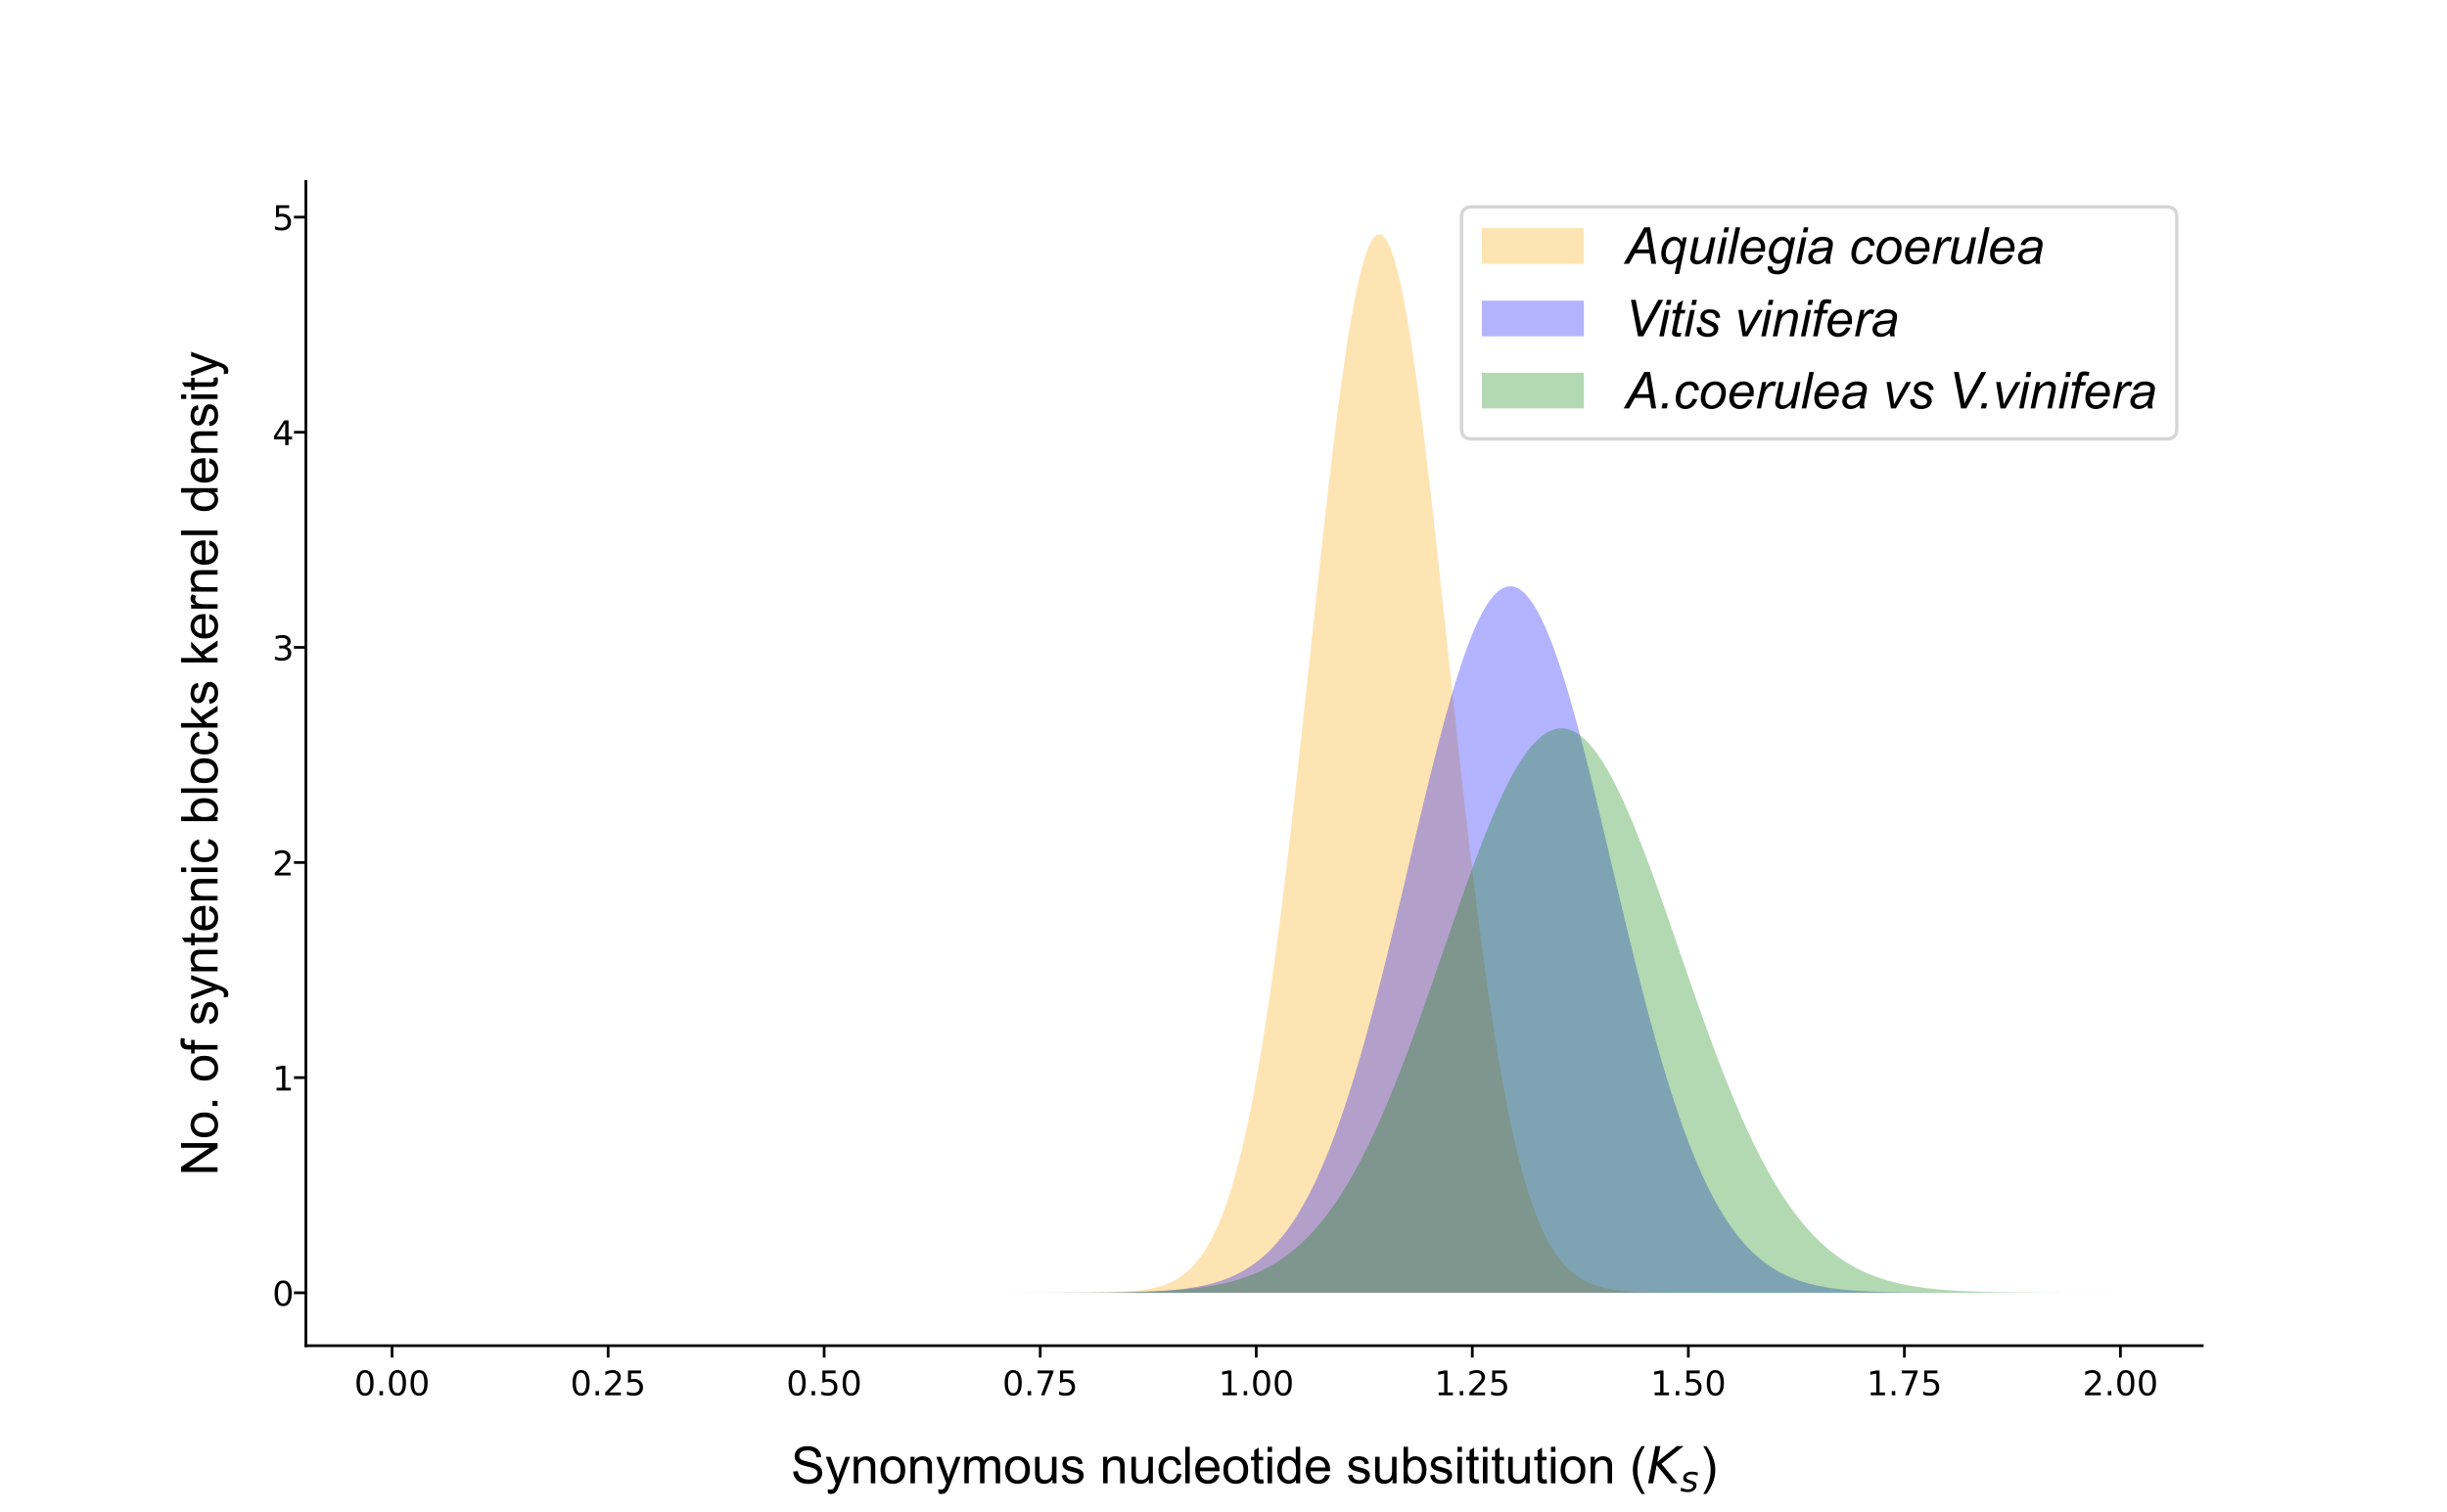<?xml version="1.0" encoding="utf-8" standalone="no"?>
<!DOCTYPE svg PUBLIC "-//W3C//DTD SVG 1.1//EN"
  "http://www.w3.org/Graphics/SVG/1.1/DTD/svg11.dtd">
<!-- Created with matplotlib (https://matplotlib.org/) -->
<svg height="444.96pt" version="1.1" viewBox="0 0 720 444.96" width="720pt" xmlns="http://www.w3.org/2000/svg" xmlns:xlink="http://www.w3.org/1999/xlink">
 <defs>
  <style type="text/css">*{stroke-linecap:butt;stroke-linejoin:round;}</style>
 </defs>
 <g id="figure_1">
  <g id="patch_1">
   <path d="M 0 444.96 
L 720 444.96 
L 720 0 
L 0 0 
z
" style="fill:#ffffff;"/>
  </g>
  <g id="axes_1">
   <g id="patch_2">
    <path d="M 90 396.014 
L 648 396.014 
L 648 53.395 
L 90 53.395 
z
" style="fill:#ffffff;"/>
   </g>
   <g id="PolyCollection_1">
    <path clip-path="url(#pad2de1532a)" d="M 115.364 380.441 
L 115.364 380.441 
L 116.635 380.441 
L 117.906 380.441 
L 119.178 380.441 
L 120.449 380.441 
L 121.72 380.441 
L 122.992 380.441 
L 124.263 380.441 
L 125.535 380.441 
L 126.806 380.441 
L 128.077 380.441 
L 129.349 380.441 
L 130.62 380.441 
L 131.891 380.441 
L 133.163 380.441 
L 134.434 380.441 
L 135.705 380.441 
L 136.977 380.441 
L 138.248 380.441 
L 139.519 380.441 
L 140.791 380.441 
L 142.062 380.441 
L 143.334 380.441 
L 144.605 380.441 
L 145.876 380.441 
L 147.148 380.441 
L 148.419 380.441 
L 149.69 380.441 
L 150.962 380.441 
L 152.233 380.441 
L 153.504 380.441 
L 154.776 380.441 
L 156.047 380.441 
L 157.319 380.441 
L 158.59 380.441 
L 159.861 380.441 
L 161.133 380.441 
L 162.404 380.441 
L 163.675 380.441 
L 164.947 380.441 
L 166.218 380.441 
L 167.489 380.441 
L 168.761 380.441 
L 170.032 380.441 
L 171.303 380.441 
L 172.575 380.441 
L 173.846 380.441 
L 175.118 380.441 
L 176.389 380.441 
L 177.66 380.441 
L 178.932 380.441 
L 180.203 380.441 
L 181.474 380.441 
L 182.746 380.441 
L 184.017 380.441 
L 185.288 380.441 
L 186.56 380.441 
L 187.831 380.441 
L 189.103 380.441 
L 190.374 380.441 
L 191.645 380.441 
L 192.917 380.441 
L 194.188 380.441 
L 195.459 380.441 
L 196.731 380.441 
L 198.002 380.441 
L 199.273 380.441 
L 200.545 380.441 
L 201.816 380.441 
L 203.087 380.441 
L 204.359 380.441 
L 205.63 380.441 
L 206.902 380.441 
L 208.173 380.441 
L 209.444 380.441 
L 210.716 380.441 
L 211.987 380.441 
L 213.258 380.441 
L 214.53 380.441 
L 215.801 380.441 
L 217.072 380.441 
L 218.344 380.441 
L 219.615 380.441 
L 220.887 380.441 
L 222.158 380.441 
L 223.429 380.441 
L 224.701 380.441 
L 225.972 380.441 
L 227.243 380.441 
L 228.515 380.441 
L 229.786 380.441 
L 231.057 380.441 
L 232.329 380.441 
L 233.6 380.441 
L 234.871 380.441 
L 236.143 380.441 
L 237.414 380.441 
L 238.686 380.441 
L 239.957 380.441 
L 241.228 380.441 
L 242.5 380.441 
L 243.771 380.441 
L 245.042 380.441 
L 246.314 380.441 
L 247.585 380.441 
L 248.856 380.441 
L 250.128 380.441 
L 251.399 380.441 
L 252.671 380.441 
L 253.942 380.441 
L 255.213 380.441 
L 256.485 380.441 
L 257.756 380.441 
L 259.027 380.441 
L 260.299 380.441 
L 261.57 380.441 
L 262.841 380.441 
L 264.113 380.441 
L 265.384 380.441 
L 266.656 380.441 
L 267.927 380.441 
L 269.198 380.441 
L 270.47 380.441 
L 271.741 380.441 
L 273.012 380.441 
L 274.284 380.441 
L 275.555 380.441 
L 276.826 380.441 
L 278.098 380.441 
L 279.369 380.441 
L 280.64 380.441 
L 281.912 380.441 
L 283.183 380.441 
L 284.455 380.441 
L 285.726 380.441 
L 286.997 380.441 
L 288.269 380.441 
L 289.54 380.441 
L 290.811 380.441 
L 292.083 380.441 
L 293.354 380.441 
L 294.625 380.441 
L 295.897 380.441 
L 297.168 380.441 
L 298.44 380.441 
L 299.711 380.441 
L 300.982 380.441 
L 302.254 380.441 
L 303.525 380.441 
L 304.796 380.441 
L 306.068 380.441 
L 307.339 380.441 
L 308.61 380.441 
L 309.882 380.441 
L 311.153 380.441 
L 312.424 380.441 
L 313.696 380.441 
L 314.967 380.441 
L 316.239 380.441 
L 317.51 380.441 
L 318.781 380.441 
L 320.053 380.441 
L 321.324 380.441 
L 322.595 380.441 
L 323.867 380.441 
L 325.138 380.441 
L 326.409 380.441 
L 327.681 380.441 
L 328.952 380.441 
L 330.224 380.441 
L 331.495 380.441 
L 332.766 380.441 
L 334.038 380.441 
L 335.309 380.441 
L 336.58 380.441 
L 337.852 380.441 
L 339.123 380.441 
L 340.394 380.441 
L 341.666 380.441 
L 342.937 380.441 
L 344.208 380.441 
L 345.48 380.441 
L 346.751 380.441 
L 348.023 380.441 
L 349.294 380.441 
L 350.565 380.441 
L 351.837 380.441 
L 353.108 380.441 
L 354.379 380.441 
L 355.651 380.441 
L 356.922 380.441 
L 358.193 380.441 
L 359.465 380.441 
L 360.736 380.441 
L 362.008 380.441 
L 363.279 380.441 
L 364.55 380.441 
L 365.822 380.441 
L 367.093 380.441 
L 368.364 380.441 
L 369.636 380.441 
L 370.907 380.441 
L 372.178 380.441 
L 373.45 380.441 
L 374.721 380.441 
L 375.992 380.441 
L 377.264 380.441 
L 378.535 380.441 
L 379.807 380.441 
L 381.078 380.441 
L 382.349 380.441 
L 383.621 380.441 
L 384.892 380.441 
L 386.163 380.441 
L 387.435 380.441 
L 388.706 380.441 
L 389.977 380.441 
L 391.249 380.441 
L 392.52 380.441 
L 393.792 380.441 
L 395.063 380.441 
L 396.334 380.441 
L 397.606 380.441 
L 398.877 380.441 
L 400.148 380.441 
L 401.42 380.441 
L 402.691 380.441 
L 403.962 380.441 
L 405.234 380.441 
L 406.505 380.441 
L 407.776 380.441 
L 409.048 380.441 
L 410.319 380.441 
L 411.591 380.441 
L 412.862 380.441 
L 414.133 380.441 
L 415.405 380.441 
L 416.676 380.441 
L 417.947 380.441 
L 419.219 380.441 
L 420.49 380.441 
L 421.761 380.441 
L 423.033 380.441 
L 424.304 380.441 
L 425.576 380.441 
L 426.847 380.441 
L 428.118 380.441 
L 429.39 380.441 
L 430.661 380.441 
L 431.932 380.441 
L 433.204 380.441 
L 434.475 380.441 
L 435.746 380.441 
L 437.018 380.441 
L 438.289 380.441 
L 439.56 380.441 
L 440.832 380.441 
L 442.103 380.441 
L 443.375 380.441 
L 444.646 380.441 
L 445.917 380.441 
L 447.189 380.441 
L 448.46 380.441 
L 449.731 380.441 
L 451.003 380.441 
L 452.274 380.441 
L 453.545 380.441 
L 454.817 380.441 
L 456.088 380.441 
L 457.36 380.441 
L 458.631 380.441 
L 459.902 380.441 
L 461.174 380.441 
L 462.445 380.441 
L 463.716 380.441 
L 464.988 380.441 
L 466.259 380.441 
L 467.53 380.441 
L 468.802 380.441 
L 470.073 380.441 
L 471.344 380.441 
L 472.616 380.441 
L 473.887 380.441 
L 475.159 380.441 
L 476.43 380.441 
L 477.701 380.441 
L 478.973 380.441 
L 480.244 380.441 
L 481.515 380.441 
L 482.787 380.441 
L 484.058 380.441 
L 485.329 380.441 
L 486.601 380.441 
L 487.872 380.441 
L 489.144 380.441 
L 490.415 380.441 
L 491.686 380.441 
L 492.958 380.441 
L 494.229 380.441 
L 495.5 380.441 
L 496.772 380.441 
L 498.043 380.441 
L 499.314 380.441 
L 500.586 380.441 
L 501.857 380.441 
L 503.129 380.441 
L 504.4 380.441 
L 505.671 380.441 
L 506.943 380.441 
L 508.214 380.441 
L 509.485 380.441 
L 510.757 380.441 
L 512.028 380.441 
L 513.299 380.441 
L 514.571 380.441 
L 515.842 380.441 
L 517.113 380.441 
L 518.385 380.441 
L 519.656 380.441 
L 520.928 380.441 
L 522.199 380.441 
L 523.47 380.441 
L 524.742 380.441 
L 526.013 380.441 
L 527.284 380.441 
L 528.556 380.441 
L 529.827 380.441 
L 531.098 380.441 
L 532.37 380.441 
L 533.641 380.441 
L 534.913 380.441 
L 536.184 380.441 
L 537.455 380.441 
L 538.727 380.441 
L 539.998 380.441 
L 541.269 380.441 
L 542.541 380.441 
L 543.812 380.441 
L 545.083 380.441 
L 546.355 380.441 
L 547.626 380.441 
L 548.897 380.441 
L 550.169 380.441 
L 551.44 380.441 
L 552.712 380.441 
L 553.983 380.441 
L 555.254 380.441 
L 556.526 380.441 
L 557.797 380.441 
L 559.068 380.441 
L 560.34 380.441 
L 561.611 380.441 
L 562.882 380.441 
L 564.154 380.441 
L 565.425 380.441 
L 566.697 380.441 
L 567.968 380.441 
L 569.239 380.441 
L 570.511 380.441 
L 571.782 380.441 
L 573.053 380.441 
L 574.325 380.441 
L 575.596 380.441 
L 576.867 380.441 
L 578.139 380.441 
L 579.41 380.441 
L 580.681 380.441 
L 581.953 380.441 
L 583.224 380.441 
L 584.496 380.441 
L 585.767 380.441 
L 587.038 380.441 
L 588.31 380.441 
L 589.581 380.441 
L 590.852 380.441 
L 592.124 380.441 
L 593.395 380.441 
L 594.666 380.441 
L 595.938 380.441 
L 597.209 380.441 
L 598.481 380.441 
L 599.752 380.441 
L 601.023 380.441 
L 602.295 380.441 
L 603.566 380.441 
L 604.837 380.441 
L 606.109 380.441 
L 607.38 380.441 
L 608.651 380.441 
L 609.923 380.441 
L 611.194 380.441 
L 612.465 380.441 
L 613.737 380.441 
L 615.008 380.441 
L 616.28 380.441 
L 617.551 380.441 
L 618.822 380.441 
L 620.094 380.441 
L 621.365 380.441 
L 622.636 380.441 
L 622.636 380.441 
L 622.636 380.441 
L 621.365 380.441 
L 620.094 380.441 
L 618.822 380.441 
L 617.551 380.441 
L 616.28 380.441 
L 615.008 380.441 
L 613.737 380.441 
L 612.465 380.441 
L 611.194 380.441 
L 609.923 380.441 
L 608.651 380.441 
L 607.38 380.441 
L 606.109 380.441 
L 604.837 380.441 
L 603.566 380.441 
L 602.295 380.441 
L 601.023 380.441 
L 599.752 380.441 
L 598.481 380.441 
L 597.209 380.441 
L 595.938 380.441 
L 594.666 380.441 
L 593.395 380.441 
L 592.124 380.441 
L 590.852 380.441 
L 589.581 380.441 
L 588.31 380.441 
L 587.038 380.441 
L 585.767 380.441 
L 584.496 380.441 
L 583.224 380.441 
L 581.953 380.441 
L 580.681 380.441 
L 579.41 380.441 
L 578.139 380.441 
L 576.867 380.441 
L 575.596 380.441 
L 574.325 380.441 
L 573.053 380.441 
L 571.782 380.441 
L 570.511 380.441 
L 569.239 380.441 
L 567.968 380.441 
L 566.697 380.441 
L 565.425 380.441 
L 564.154 380.441 
L 562.882 380.441 
L 561.611 380.441 
L 560.34 380.441 
L 559.068 380.441 
L 557.797 380.441 
L 556.526 380.441 
L 555.254 380.441 
L 553.983 380.441 
L 552.712 380.441 
L 551.44 380.441 
L 550.169 380.441 
L 548.897 380.441 
L 547.626 380.441 
L 546.355 380.441 
L 545.083 380.441 
L 543.812 380.441 
L 542.541 380.441 
L 541.269 380.441 
L 539.998 380.441 
L 538.727 380.441 
L 537.455 380.441 
L 536.184 380.441 
L 534.913 380.441 
L 533.641 380.441 
L 532.37 380.441 
L 531.098 380.441 
L 529.827 380.441 
L 528.556 380.441 
L 527.284 380.441 
L 526.013 380.441 
L 524.742 380.441 
L 523.47 380.441 
L 522.199 380.441 
L 520.928 380.441 
L 519.656 380.441 
L 518.385 380.441 
L 517.113 380.441 
L 515.842 380.441 
L 514.571 380.441 
L 513.299 380.441 
L 512.028 380.44 
L 510.757 380.44 
L 509.485 380.44 
L 508.214 380.44 
L 506.943 380.44 
L 505.671 380.439 
L 504.4 380.439 
L 503.129 380.438 
L 501.857 380.437 
L 500.586 380.436 
L 499.314 380.434 
L 498.043 380.431 
L 496.772 380.428 
L 495.5 380.424 
L 494.229 380.419 
L 492.958 380.412 
L 491.686 380.403 
L 490.415 380.392 
L 489.144 380.378 
L 487.872 380.359 
L 486.601 380.335 
L 485.329 380.305 
L 484.058 380.268 
L 482.787 380.22 
L 481.515 380.161 
L 480.244 380.088 
L 478.973 379.997 
L 477.701 379.884 
L 476.43 379.746 
L 475.159 379.577 
L 473.887 379.371 
L 472.616 379.12 
L 471.344 378.818 
L 470.073 378.455 
L 468.802 378.02 
L 467.53 377.501 
L 466.259 376.886 
L 464.988 376.158 
L 463.716 375.302 
L 462.445 374.299 
L 461.174 373.129 
L 459.902 371.771 
L 458.631 370.201 
L 457.36 368.395 
L 456.088 366.326 
L 454.817 363.966 
L 453.545 361.289 
L 452.274 358.265 
L 451.003 354.864 
L 449.731 351.058 
L 448.46 346.819 
L 447.189 342.121 
L 445.917 336.939 
L 444.646 331.252 
L 443.375 325.04 
L 442.103 318.291 
L 440.832 310.994 
L 439.56 303.148 
L 438.289 294.756 
L 437.018 285.827 
L 435.746 276.38 
L 434.475 266.443 
L 433.204 256.05 
L 431.932 245.246 
L 430.661 234.084 
L 429.39 222.626 
L 428.118 210.944 
L 426.847 199.117 
L 425.576 187.23 
L 424.304 175.378 
L 423.033 163.658 
L 421.761 152.174 
L 420.49 141.031 
L 419.219 130.337 
L 417.947 120.197 
L 416.676 110.716 
L 415.405 101.994 
L 414.133 94.125 
L 412.862 87.198 
L 411.591 81.289 
L 410.319 76.468 
L 409.048 72.789 
L 407.776 70.295 
L 406.505 69.017 
L 405.234 68.969 
L 403.962 70.152 
L 402.691 72.551 
L 401.42 76.139 
L 400.148 80.874 
L 398.877 86.7 
L 397.606 93.551 
L 396.334 101.349 
L 395.063 110.007 
L 393.792 119.433 
L 392.52 129.525 
L 391.249 140.18 
L 389.977 151.292 
L 388.706 162.753 
L 387.435 174.458 
L 386.163 186.304 
L 384.892 198.191 
L 383.621 210.027 
L 382.349 221.723 
L 381.078 233.201 
L 379.807 244.388 
L 378.535 255.222 
L 377.264 265.649 
L 375.992 275.623 
L 374.721 285.109 
L 373.45 294.079 
L 372.178 302.514 
L 370.907 310.403 
L 369.636 317.742 
L 368.364 324.533 
L 367.093 330.787 
L 365.822 336.514 
L 364.55 341.735 
L 363.279 346.47 
L 362.008 350.744 
L 360.736 354.582 
L 359.465 358.013 
L 358.193 361.066 
L 356.922 363.77 
L 355.651 366.152 
L 354.379 368.243 
L 353.108 370.069 
L 351.837 371.656 
L 350.565 373.03 
L 349.294 374.214 
L 348.023 375.229 
L 346.751 376.096 
L 345.48 376.833 
L 344.208 377.457 
L 342.937 377.983 
L 341.666 378.424 
L 340.394 378.792 
L 339.123 379.099 
L 337.852 379.353 
L 336.58 379.562 
L 335.309 379.734 
L 334.038 379.874 
L 332.766 379.989 
L 331.495 380.081 
L 330.224 380.156 
L 328.952 380.216 
L 327.681 380.264 
L 326.409 380.303 
L 325.138 380.333 
L 323.867 380.357 
L 322.595 380.376 
L 321.324 380.391 
L 320.053 380.403 
L 318.781 380.412 
L 317.51 380.419 
L 316.239 380.424 
L 314.967 380.428 
L 313.696 380.431 
L 312.424 380.434 
L 311.153 380.435 
L 309.882 380.437 
L 308.61 380.438 
L 307.339 380.439 
L 306.068 380.439 
L 304.796 380.44 
L 303.525 380.44 
L 302.254 380.44 
L 300.982 380.44 
L 299.711 380.44 
L 298.44 380.441 
L 297.168 380.441 
L 295.897 380.441 
L 294.625 380.441 
L 293.354 380.441 
L 292.083 380.441 
L 290.811 380.441 
L 289.54 380.441 
L 288.269 380.441 
L 286.997 380.441 
L 285.726 380.441 
L 284.455 380.441 
L 283.183 380.441 
L 281.912 380.441 
L 280.64 380.441 
L 279.369 380.441 
L 278.098 380.441 
L 276.826 380.441 
L 275.555 380.441 
L 274.284 380.441 
L 273.012 380.441 
L 271.741 380.441 
L 270.47 380.441 
L 269.198 380.441 
L 267.927 380.441 
L 266.656 380.441 
L 265.384 380.441 
L 264.113 380.441 
L 262.841 380.441 
L 261.57 380.441 
L 260.299 380.441 
L 259.027 380.441 
L 257.756 380.441 
L 256.485 380.441 
L 255.213 380.441 
L 253.942 380.441 
L 252.671 380.441 
L 251.399 380.441 
L 250.128 380.441 
L 248.856 380.441 
L 247.585 380.441 
L 246.314 380.441 
L 245.042 380.441 
L 243.771 380.441 
L 242.5 380.441 
L 241.228 380.441 
L 239.957 380.441 
L 238.686 380.441 
L 237.414 380.441 
L 236.143 380.441 
L 234.871 380.441 
L 233.6 380.441 
L 232.329 380.441 
L 231.057 380.441 
L 229.786 380.441 
L 228.515 380.441 
L 227.243 380.441 
L 225.972 380.441 
L 224.701 380.441 
L 223.429 380.441 
L 222.158 380.441 
L 220.887 380.441 
L 219.615 380.441 
L 218.344 380.441 
L 217.072 380.441 
L 215.801 380.441 
L 214.53 380.441 
L 213.258 380.441 
L 211.987 380.441 
L 210.716 380.441 
L 209.444 380.441 
L 208.173 380.441 
L 206.902 380.441 
L 205.63 380.441 
L 204.359 380.441 
L 203.087 380.441 
L 201.816 380.441 
L 200.545 380.441 
L 199.273 380.441 
L 198.002 380.441 
L 196.731 380.441 
L 195.459 380.441 
L 194.188 380.441 
L 192.917 380.441 
L 191.645 380.441 
L 190.374 380.441 
L 189.103 380.441 
L 187.831 380.441 
L 186.56 380.441 
L 185.288 380.441 
L 184.017 380.441 
L 182.746 380.441 
L 181.474 380.441 
L 180.203 380.441 
L 178.932 380.441 
L 177.66 380.441 
L 176.389 380.441 
L 175.118 380.441 
L 173.846 380.441 
L 172.575 380.441 
L 171.303 380.441 
L 170.032 380.441 
L 168.761 380.441 
L 167.489 380.441 
L 166.218 380.441 
L 164.947 380.441 
L 163.675 380.441 
L 162.404 380.441 
L 161.133 380.441 
L 159.861 380.441 
L 158.59 380.441 
L 157.319 380.441 
L 156.047 380.441 
L 154.776 380.441 
L 153.504 380.441 
L 152.233 380.441 
L 150.962 380.441 
L 149.69 380.441 
L 148.419 380.441 
L 147.148 380.441 
L 145.876 380.441 
L 144.605 380.441 
L 143.334 380.441 
L 142.062 380.441 
L 140.791 380.441 
L 139.519 380.441 
L 138.248 380.441 
L 136.977 380.441 
L 135.705 380.441 
L 134.434 380.441 
L 133.163 380.441 
L 131.891 380.441 
L 130.62 380.441 
L 129.349 380.441 
L 128.077 380.441 
L 126.806 380.441 
L 125.535 380.441 
L 124.263 380.441 
L 122.992 380.441 
L 121.72 380.441 
L 120.449 380.441 
L 119.178 380.441 
L 117.906 380.441 
L 116.635 380.441 
L 115.364 380.441 
z
" style="fill:#ffa500;fill-opacity:0.3;"/>
   </g>
   <g id="PolyCollection_2">
    <path clip-path="url(#pad2de1532a)" d="M 115.364 380.441 
L 115.364 380.441 
L 116.635 380.441 
L 117.906 380.441 
L 119.178 380.441 
L 120.449 380.441 
L 121.72 380.441 
L 122.992 380.441 
L 124.263 380.441 
L 125.535 380.441 
L 126.806 380.441 
L 128.077 380.441 
L 129.349 380.441 
L 130.62 380.441 
L 131.891 380.441 
L 133.163 380.441 
L 134.434 380.441 
L 135.705 380.441 
L 136.977 380.441 
L 138.248 380.441 
L 139.519 380.441 
L 140.791 380.441 
L 142.062 380.441 
L 143.334 380.441 
L 144.605 380.441 
L 145.876 380.441 
L 147.148 380.441 
L 148.419 380.441 
L 149.69 380.441 
L 150.962 380.441 
L 152.233 380.441 
L 153.504 380.441 
L 154.776 380.441 
L 156.047 380.441 
L 157.319 380.441 
L 158.59 380.441 
L 159.861 380.441 
L 161.133 380.441 
L 162.404 380.441 
L 163.675 380.441 
L 164.947 380.441 
L 166.218 380.441 
L 167.489 380.441 
L 168.761 380.441 
L 170.032 380.441 
L 171.303 380.441 
L 172.575 380.441 
L 173.846 380.441 
L 175.118 380.441 
L 176.389 380.441 
L 177.66 380.441 
L 178.932 380.441 
L 180.203 380.441 
L 181.474 380.441 
L 182.746 380.441 
L 184.017 380.441 
L 185.288 380.441 
L 186.56 380.441 
L 187.831 380.441 
L 189.103 380.441 
L 190.374 380.441 
L 191.645 380.441 
L 192.917 380.441 
L 194.188 380.441 
L 195.459 380.441 
L 196.731 380.441 
L 198.002 380.441 
L 199.273 380.441 
L 200.545 380.441 
L 201.816 380.441 
L 203.087 380.441 
L 204.359 380.441 
L 205.63 380.441 
L 206.902 380.441 
L 208.173 380.441 
L 209.444 380.441 
L 210.716 380.441 
L 211.987 380.441 
L 213.258 380.441 
L 214.53 380.441 
L 215.801 380.441 
L 217.072 380.441 
L 218.344 380.441 
L 219.615 380.441 
L 220.887 380.441 
L 222.158 380.441 
L 223.429 380.441 
L 224.701 380.441 
L 225.972 380.441 
L 227.243 380.441 
L 228.515 380.441 
L 229.786 380.441 
L 231.057 380.441 
L 232.329 380.441 
L 233.6 380.441 
L 234.871 380.441 
L 236.143 380.441 
L 237.414 380.441 
L 238.686 380.441 
L 239.957 380.441 
L 241.228 380.441 
L 242.5 380.441 
L 243.771 380.441 
L 245.042 380.441 
L 246.314 380.441 
L 247.585 380.441 
L 248.856 380.441 
L 250.128 380.441 
L 251.399 380.441 
L 252.671 380.441 
L 253.942 380.441 
L 255.213 380.441 
L 256.485 380.441 
L 257.756 380.441 
L 259.027 380.441 
L 260.299 380.441 
L 261.57 380.441 
L 262.841 380.441 
L 264.113 380.441 
L 265.384 380.441 
L 266.656 380.441 
L 267.927 380.441 
L 269.198 380.441 
L 270.47 380.441 
L 271.741 380.441 
L 273.012 380.441 
L 274.284 380.441 
L 275.555 380.441 
L 276.826 380.441 
L 278.098 380.441 
L 279.369 380.441 
L 280.64 380.441 
L 281.912 380.441 
L 283.183 380.441 
L 284.455 380.441 
L 285.726 380.441 
L 286.997 380.441 
L 288.269 380.441 
L 289.54 380.441 
L 290.811 380.441 
L 292.083 380.441 
L 293.354 380.441 
L 294.625 380.441 
L 295.897 380.441 
L 297.168 380.441 
L 298.44 380.441 
L 299.711 380.441 
L 300.982 380.441 
L 302.254 380.441 
L 303.525 380.441 
L 304.796 380.441 
L 306.068 380.441 
L 307.339 380.441 
L 308.61 380.441 
L 309.882 380.441 
L 311.153 380.441 
L 312.424 380.441 
L 313.696 380.441 
L 314.967 380.441 
L 316.239 380.441 
L 317.51 380.441 
L 318.781 380.441 
L 320.053 380.441 
L 321.324 380.441 
L 322.595 380.441 
L 323.867 380.441 
L 325.138 380.441 
L 326.409 380.441 
L 327.681 380.441 
L 328.952 380.441 
L 330.224 380.441 
L 331.495 380.441 
L 332.766 380.441 
L 334.038 380.441 
L 335.309 380.441 
L 336.58 380.441 
L 337.852 380.441 
L 339.123 380.441 
L 340.394 380.441 
L 341.666 380.441 
L 342.937 380.441 
L 344.208 380.441 
L 345.48 380.441 
L 346.751 380.441 
L 348.023 380.441 
L 349.294 380.441 
L 350.565 380.441 
L 351.837 380.441 
L 353.108 380.441 
L 354.379 380.441 
L 355.651 380.441 
L 356.922 380.441 
L 358.193 380.441 
L 359.465 380.441 
L 360.736 380.441 
L 362.008 380.441 
L 363.279 380.441 
L 364.55 380.441 
L 365.822 380.441 
L 367.093 380.441 
L 368.364 380.441 
L 369.636 380.441 
L 370.907 380.441 
L 372.178 380.441 
L 373.45 380.441 
L 374.721 380.441 
L 375.992 380.441 
L 377.264 380.441 
L 378.535 380.441 
L 379.807 380.441 
L 381.078 380.441 
L 382.349 380.441 
L 383.621 380.441 
L 384.892 380.441 
L 386.163 380.441 
L 387.435 380.441 
L 388.706 380.441 
L 389.977 380.441 
L 391.249 380.441 
L 392.52 380.441 
L 393.792 380.441 
L 395.063 380.441 
L 396.334 380.441 
L 397.606 380.441 
L 398.877 380.441 
L 400.148 380.441 
L 401.42 380.441 
L 402.691 380.441 
L 403.962 380.441 
L 405.234 380.441 
L 406.505 380.441 
L 407.776 380.441 
L 409.048 380.441 
L 410.319 380.441 
L 411.591 380.441 
L 412.862 380.441 
L 414.133 380.441 
L 415.405 380.441 
L 416.676 380.441 
L 417.947 380.441 
L 419.219 380.441 
L 420.49 380.441 
L 421.761 380.441 
L 423.033 380.441 
L 424.304 380.441 
L 425.576 380.441 
L 426.847 380.441 
L 428.118 380.441 
L 429.39 380.441 
L 430.661 380.441 
L 431.932 380.441 
L 433.204 380.441 
L 434.475 380.441 
L 435.746 380.441 
L 437.018 380.441 
L 438.289 380.441 
L 439.56 380.441 
L 440.832 380.441 
L 442.103 380.441 
L 443.375 380.441 
L 444.646 380.441 
L 445.917 380.441 
L 447.189 380.441 
L 448.46 380.441 
L 449.731 380.441 
L 451.003 380.441 
L 452.274 380.441 
L 453.545 380.441 
L 454.817 380.441 
L 456.088 380.441 
L 457.36 380.441 
L 458.631 380.441 
L 459.902 380.441 
L 461.174 380.441 
L 462.445 380.441 
L 463.716 380.441 
L 464.988 380.441 
L 466.259 380.441 
L 467.53 380.441 
L 468.802 380.441 
L 470.073 380.441 
L 471.344 380.441 
L 472.616 380.441 
L 473.887 380.441 
L 475.159 380.441 
L 476.43 380.441 
L 477.701 380.441 
L 478.973 380.441 
L 480.244 380.441 
L 481.515 380.441 
L 482.787 380.441 
L 484.058 380.441 
L 485.329 380.441 
L 486.601 380.441 
L 487.872 380.441 
L 489.144 380.441 
L 490.415 380.441 
L 491.686 380.441 
L 492.958 380.441 
L 494.229 380.441 
L 495.5 380.441 
L 496.772 380.441 
L 498.043 380.441 
L 499.314 380.441 
L 500.586 380.441 
L 501.857 380.441 
L 503.129 380.441 
L 504.4 380.441 
L 505.671 380.441 
L 506.943 380.441 
L 508.214 380.441 
L 509.485 380.441 
L 510.757 380.441 
L 512.028 380.441 
L 513.299 380.441 
L 514.571 380.441 
L 515.842 380.441 
L 517.113 380.441 
L 518.385 380.441 
L 519.656 380.441 
L 520.928 380.441 
L 522.199 380.441 
L 523.47 380.441 
L 524.742 380.441 
L 526.013 380.441 
L 527.284 380.441 
L 528.556 380.441 
L 529.827 380.441 
L 531.098 380.441 
L 532.37 380.441 
L 533.641 380.441 
L 534.913 380.441 
L 536.184 380.441 
L 537.455 380.441 
L 538.727 380.441 
L 539.998 380.441 
L 541.269 380.441 
L 542.541 380.441 
L 543.812 380.441 
L 545.083 380.441 
L 546.355 380.441 
L 547.626 380.441 
L 548.897 380.441 
L 550.169 380.441 
L 551.44 380.441 
L 552.712 380.441 
L 553.983 380.441 
L 555.254 380.441 
L 556.526 380.441 
L 557.797 380.441 
L 559.068 380.441 
L 560.34 380.441 
L 561.611 380.441 
L 562.882 380.441 
L 564.154 380.441 
L 565.425 380.441 
L 566.697 380.441 
L 567.968 380.441 
L 569.239 380.441 
L 570.511 380.441 
L 571.782 380.441 
L 573.053 380.441 
L 574.325 380.441 
L 575.596 380.441 
L 576.867 380.441 
L 578.139 380.441 
L 579.41 380.441 
L 580.681 380.441 
L 581.953 380.441 
L 583.224 380.441 
L 584.496 380.441 
L 585.767 380.441 
L 587.038 380.441 
L 588.31 380.441 
L 589.581 380.441 
L 590.852 380.441 
L 592.124 380.441 
L 593.395 380.441 
L 594.666 380.441 
L 595.938 380.441 
L 597.209 380.441 
L 598.481 380.441 
L 599.752 380.441 
L 601.023 380.441 
L 602.295 380.441 
L 603.566 380.441 
L 604.837 380.441 
L 606.109 380.441 
L 607.38 380.441 
L 608.651 380.441 
L 609.923 380.441 
L 611.194 380.441 
L 612.465 380.441 
L 613.737 380.441 
L 615.008 380.441 
L 616.28 380.441 
L 617.551 380.441 
L 618.822 380.441 
L 620.094 380.441 
L 621.365 380.441 
L 622.636 380.441 
L 622.636 380.441 
L 622.636 380.441 
L 621.365 380.441 
L 620.094 380.441 
L 618.822 380.441 
L 617.551 380.441 
L 616.28 380.441 
L 615.008 380.441 
L 613.737 380.441 
L 612.465 380.441 
L 611.194 380.441 
L 609.923 380.441 
L 608.651 380.441 
L 607.38 380.441 
L 606.109 380.441 
L 604.837 380.441 
L 603.566 380.441 
L 602.295 380.441 
L 601.023 380.441 
L 599.752 380.441 
L 598.481 380.44 
L 597.209 380.44 
L 595.938 380.44 
L 594.666 380.44 
L 593.395 380.44 
L 592.124 380.44 
L 590.852 380.44 
L 589.581 380.439 
L 588.31 380.439 
L 587.038 380.439 
L 585.767 380.438 
L 584.496 380.437 
L 583.224 380.437 
L 581.953 380.436 
L 580.681 380.435 
L 579.41 380.433 
L 578.139 380.432 
L 576.867 380.43 
L 575.596 380.428 
L 574.325 380.425 
L 573.053 380.422 
L 571.782 380.418 
L 570.511 380.414 
L 569.239 380.408 
L 567.968 380.402 
L 566.697 380.394 
L 565.425 380.386 
L 564.154 380.375 
L 562.882 380.363 
L 561.611 380.349 
L 560.34 380.332 
L 559.068 380.313 
L 557.797 380.29 
L 556.526 380.264 
L 555.254 380.233 
L 553.983 380.198 
L 552.712 380.157 
L 551.44 380.11 
L 550.169 380.055 
L 548.897 379.993 
L 547.626 379.921 
L 546.355 379.839 
L 545.083 379.745 
L 543.812 379.638 
L 542.541 379.516 
L 541.269 379.378 
L 539.998 379.221 
L 538.727 379.044 
L 537.455 378.844 
L 536.184 378.618 
L 534.913 378.365 
L 533.641 378.08 
L 532.37 377.761 
L 531.098 377.405 
L 529.827 377.008 
L 528.556 376.565 
L 527.284 376.074 
L 526.013 375.529 
L 524.742 374.926 
L 523.47 374.261 
L 522.199 373.527 
L 520.928 372.721 
L 519.656 371.836 
L 518.385 370.868 
L 517.113 369.809 
L 515.842 368.655 
L 514.571 367.4 
L 513.299 366.037 
L 512.028 364.561 
L 510.757 362.964 
L 509.485 361.243 
L 508.214 359.39 
L 506.943 357.4 
L 505.671 355.268 
L 504.4 352.988 
L 503.129 350.557 
L 501.857 347.969 
L 500.586 345.221 
L 499.314 342.31 
L 498.043 339.233 
L 496.772 335.988 
L 495.5 332.576 
L 494.229 328.995 
L 492.958 325.246 
L 491.686 321.332 
L 490.415 317.255 
L 489.144 313.019 
L 487.872 308.63 
L 486.601 304.094 
L 485.329 299.419 
L 484.058 294.614 
L 482.787 289.689 
L 481.515 284.656 
L 480.244 279.526 
L 478.973 274.316 
L 477.701 269.038 
L 476.43 263.711 
L 475.159 258.351 
L 473.887 252.977 
L 472.616 247.607 
L 471.344 242.263 
L 470.073 236.964 
L 468.802 231.733 
L 467.53 226.591 
L 466.259 221.56 
L 464.988 216.663 
L 463.716 211.921 
L 462.445 207.356 
L 461.174 202.991 
L 459.902 198.846 
L 458.631 194.941 
L 457.36 191.296 
L 456.088 187.93 
L 454.817 184.859 
L 453.545 182.101 
L 452.274 179.668 
L 451.003 177.575 
L 449.731 175.832 
L 448.46 174.448 
L 447.189 173.432 
L 445.917 172.788 
L 444.646 172.521 
L 443.375 172.631 
L 442.103 173.118 
L 440.832 173.979 
L 439.56 175.21 
L 438.289 176.804 
L 437.018 178.753 
L 435.746 181.045 
L 434.475 183.67 
L 433.204 186.612 
L 431.932 189.857 
L 430.661 193.387 
L 429.39 197.186 
L 428.118 201.233 
L 426.847 205.509 
L 425.576 209.993 
L 424.304 214.664 
L 423.033 219.499 
L 421.761 224.477 
L 420.49 229.576 
L 419.219 234.772 
L 417.947 240.045 
L 416.676 245.373 
L 415.405 250.734 
L 414.133 256.109 
L 412.862 261.477 
L 411.591 266.821 
L 410.319 272.121 
L 409.048 277.361 
L 407.776 282.526 
L 406.505 287.601 
L 405.234 292.573 
L 403.962 297.429 
L 402.691 302.16 
L 401.42 306.755 
L 400.148 311.206 
L 398.877 315.506 
L 397.606 319.65 
L 396.334 323.633 
L 395.063 327.451 
L 393.792 331.102 
L 392.52 334.585 
L 391.249 337.899 
L 389.977 341.046 
L 388.706 344.026 
L 387.435 346.842 
L 386.163 349.496 
L 384.892 351.993 
L 383.621 354.335 
L 382.349 356.528 
L 381.078 358.577 
L 379.807 360.486 
L 378.535 362.262 
L 377.264 363.909 
L 375.992 365.435 
L 374.721 366.845 
L 373.45 368.144 
L 372.178 369.34 
L 370.907 370.437 
L 369.636 371.443 
L 368.364 372.362 
L 367.093 373.2 
L 365.822 373.963 
L 364.55 374.656 
L 363.279 375.285 
L 362.008 375.853 
L 360.736 376.366 
L 359.465 376.829 
L 358.193 377.244 
L 356.922 377.617 
L 355.651 377.951 
L 354.379 378.25 
L 353.108 378.516 
L 351.837 378.753 
L 350.565 378.963 
L 349.294 379.15 
L 348.023 379.315 
L 346.751 379.461 
L 345.48 379.589 
L 344.208 379.702 
L 342.937 379.801 
L 341.666 379.888 
L 340.394 379.964 
L 339.123 380.03 
L 337.852 380.088 
L 336.58 380.138 
L 335.309 380.181 
L 334.038 380.219 
L 332.766 380.252 
L 331.495 380.28 
L 330.224 380.304 
L 328.952 380.325 
L 327.681 380.342 
L 326.409 380.357 
L 325.138 380.37 
L 323.867 380.382 
L 322.595 380.391 
L 321.324 380.399 
L 320.053 380.406 
L 318.781 380.411 
L 317.51 380.416 
L 316.239 380.42 
L 314.967 380.424 
L 313.696 380.427 
L 312.424 380.429 
L 311.153 380.431 
L 309.882 380.433 
L 308.61 380.434 
L 307.339 380.435 
L 306.068 380.436 
L 304.796 380.437 
L 303.525 380.438 
L 302.254 380.438 
L 300.982 380.439 
L 299.711 380.439 
L 298.44 380.439 
L 297.168 380.44 
L 295.897 380.44 
L 294.625 380.44 
L 293.354 380.44 
L 292.083 380.44 
L 290.811 380.44 
L 289.54 380.441 
L 288.269 380.441 
L 286.997 380.441 
L 285.726 380.441 
L 284.455 380.441 
L 283.183 380.441 
L 281.912 380.441 
L 280.64 380.441 
L 279.369 380.441 
L 278.098 380.441 
L 276.826 380.441 
L 275.555 380.441 
L 274.284 380.441 
L 273.012 380.441 
L 271.741 380.441 
L 270.47 380.441 
L 269.198 380.441 
L 267.927 380.441 
L 266.656 380.441 
L 265.384 380.441 
L 264.113 380.441 
L 262.841 380.441 
L 261.57 380.441 
L 260.299 380.441 
L 259.027 380.441 
L 257.756 380.441 
L 256.485 380.441 
L 255.213 380.441 
L 253.942 380.441 
L 252.671 380.441 
L 251.399 380.441 
L 250.128 380.441 
L 248.856 380.441 
L 247.585 380.441 
L 246.314 380.441 
L 245.042 380.441 
L 243.771 380.441 
L 242.5 380.441 
L 241.228 380.441 
L 239.957 380.441 
L 238.686 380.441 
L 237.414 380.441 
L 236.143 380.441 
L 234.871 380.441 
L 233.6 380.441 
L 232.329 380.441 
L 231.057 380.441 
L 229.786 380.441 
L 228.515 380.441 
L 227.243 380.441 
L 225.972 380.441 
L 224.701 380.441 
L 223.429 380.441 
L 222.158 380.441 
L 220.887 380.441 
L 219.615 380.441 
L 218.344 380.441 
L 217.072 380.441 
L 215.801 380.441 
L 214.53 380.441 
L 213.258 380.441 
L 211.987 380.441 
L 210.716 380.441 
L 209.444 380.441 
L 208.173 380.441 
L 206.902 380.441 
L 205.63 380.441 
L 204.359 380.441 
L 203.087 380.441 
L 201.816 380.441 
L 200.545 380.441 
L 199.273 380.441 
L 198.002 380.441 
L 196.731 380.441 
L 195.459 380.441 
L 194.188 380.441 
L 192.917 380.441 
L 191.645 380.441 
L 190.374 380.441 
L 189.103 380.441 
L 187.831 380.441 
L 186.56 380.441 
L 185.288 380.441 
L 184.017 380.441 
L 182.746 380.441 
L 181.474 380.441 
L 180.203 380.441 
L 178.932 380.441 
L 177.66 380.441 
L 176.389 380.441 
L 175.118 380.441 
L 173.846 380.441 
L 172.575 380.441 
L 171.303 380.441 
L 170.032 380.441 
L 168.761 380.441 
L 167.489 380.441 
L 166.218 380.441 
L 164.947 380.441 
L 163.675 380.441 
L 162.404 380.441 
L 161.133 380.441 
L 159.861 380.441 
L 158.59 380.441 
L 157.319 380.441 
L 156.047 380.441 
L 154.776 380.441 
L 153.504 380.441 
L 152.233 380.441 
L 150.962 380.441 
L 149.69 380.441 
L 148.419 380.441 
L 147.148 380.441 
L 145.876 380.441 
L 144.605 380.441 
L 143.334 380.441 
L 142.062 380.441 
L 140.791 380.441 
L 139.519 380.441 
L 138.248 380.441 
L 136.977 380.441 
L 135.705 380.441 
L 134.434 380.441 
L 133.163 380.441 
L 131.891 380.441 
L 130.62 380.441 
L 129.349 380.441 
L 128.077 380.441 
L 126.806 380.441 
L 125.535 380.441 
L 124.263 380.441 
L 122.992 380.441 
L 121.72 380.441 
L 120.449 380.441 
L 119.178 380.441 
L 117.906 380.441 
L 116.635 380.441 
L 115.364 380.441 
z
" style="fill:#0000ff;fill-opacity:0.3;"/>
   </g>
   <g id="PolyCollection_3">
    <path clip-path="url(#pad2de1532a)" d="M 115.364 380.441 
L 115.364 380.441 
L 116.635 380.441 
L 117.906 380.441 
L 119.178 380.441 
L 120.449 380.441 
L 121.72 380.441 
L 122.992 380.441 
L 124.263 380.441 
L 125.535 380.441 
L 126.806 380.441 
L 128.077 380.441 
L 129.349 380.441 
L 130.62 380.441 
L 131.891 380.441 
L 133.163 380.441 
L 134.434 380.441 
L 135.705 380.441 
L 136.977 380.441 
L 138.248 380.441 
L 139.519 380.441 
L 140.791 380.441 
L 142.062 380.441 
L 143.334 380.441 
L 144.605 380.441 
L 145.876 380.441 
L 147.148 380.441 
L 148.419 380.441 
L 149.69 380.441 
L 150.962 380.441 
L 152.233 380.441 
L 153.504 380.441 
L 154.776 380.441 
L 156.047 380.441 
L 157.319 380.441 
L 158.59 380.441 
L 159.861 380.441 
L 161.133 380.441 
L 162.404 380.441 
L 163.675 380.441 
L 164.947 380.441 
L 166.218 380.441 
L 167.489 380.441 
L 168.761 380.441 
L 170.032 380.441 
L 171.303 380.441 
L 172.575 380.441 
L 173.846 380.441 
L 175.118 380.441 
L 176.389 380.441 
L 177.66 380.441 
L 178.932 380.441 
L 180.203 380.441 
L 181.474 380.441 
L 182.746 380.441 
L 184.017 380.441 
L 185.288 380.441 
L 186.56 380.441 
L 187.831 380.441 
L 189.103 380.441 
L 190.374 380.441 
L 191.645 380.441 
L 192.917 380.441 
L 194.188 380.441 
L 195.459 380.441 
L 196.731 380.441 
L 198.002 380.441 
L 199.273 380.441 
L 200.545 380.441 
L 201.816 380.441 
L 203.087 380.441 
L 204.359 380.441 
L 205.63 380.441 
L 206.902 380.441 
L 208.173 380.441 
L 209.444 380.441 
L 210.716 380.441 
L 211.987 380.441 
L 213.258 380.441 
L 214.53 380.441 
L 215.801 380.441 
L 217.072 380.441 
L 218.344 380.441 
L 219.615 380.441 
L 220.887 380.441 
L 222.158 380.441 
L 223.429 380.441 
L 224.701 380.441 
L 225.972 380.441 
L 227.243 380.441 
L 228.515 380.441 
L 229.786 380.441 
L 231.057 380.441 
L 232.329 380.441 
L 233.6 380.441 
L 234.871 380.441 
L 236.143 380.441 
L 237.414 380.441 
L 238.686 380.441 
L 239.957 380.441 
L 241.228 380.441 
L 242.5 380.441 
L 243.771 380.441 
L 245.042 380.441 
L 246.314 380.441 
L 247.585 380.441 
L 248.856 380.441 
L 250.128 380.441 
L 251.399 380.441 
L 252.671 380.441 
L 253.942 380.441 
L 255.213 380.441 
L 256.485 380.441 
L 257.756 380.441 
L 259.027 380.441 
L 260.299 380.441 
L 261.57 380.441 
L 262.841 380.441 
L 264.113 380.441 
L 265.384 380.441 
L 266.656 380.441 
L 267.927 380.441 
L 269.198 380.441 
L 270.47 380.441 
L 271.741 380.441 
L 273.012 380.441 
L 274.284 380.441 
L 275.555 380.441 
L 276.826 380.441 
L 278.098 380.441 
L 279.369 380.441 
L 280.64 380.441 
L 281.912 380.441 
L 283.183 380.441 
L 284.455 380.441 
L 285.726 380.441 
L 286.997 380.441 
L 288.269 380.441 
L 289.54 380.441 
L 290.811 380.441 
L 292.083 380.441 
L 293.354 380.441 
L 294.625 380.441 
L 295.897 380.441 
L 297.168 380.441 
L 298.44 380.441 
L 299.711 380.441 
L 300.982 380.441 
L 302.254 380.441 
L 303.525 380.441 
L 304.796 380.441 
L 306.068 380.441 
L 307.339 380.441 
L 308.61 380.441 
L 309.882 380.441 
L 311.153 380.441 
L 312.424 380.441 
L 313.696 380.441 
L 314.967 380.441 
L 316.239 380.441 
L 317.51 380.441 
L 318.781 380.441 
L 320.053 380.441 
L 321.324 380.441 
L 322.595 380.441 
L 323.867 380.441 
L 325.138 380.441 
L 326.409 380.441 
L 327.681 380.441 
L 328.952 380.441 
L 330.224 380.441 
L 331.495 380.441 
L 332.766 380.441 
L 334.038 380.441 
L 335.309 380.441 
L 336.58 380.441 
L 337.852 380.441 
L 339.123 380.441 
L 340.394 380.441 
L 341.666 380.441 
L 342.937 380.441 
L 344.208 380.441 
L 345.48 380.441 
L 346.751 380.441 
L 348.023 380.441 
L 349.294 380.441 
L 350.565 380.441 
L 351.837 380.441 
L 353.108 380.441 
L 354.379 380.441 
L 355.651 380.441 
L 356.922 380.441 
L 358.193 380.441 
L 359.465 380.441 
L 360.736 380.441 
L 362.008 380.441 
L 363.279 380.441 
L 364.55 380.441 
L 365.822 380.441 
L 367.093 380.441 
L 368.364 380.441 
L 369.636 380.441 
L 370.907 380.441 
L 372.178 380.441 
L 373.45 380.441 
L 374.721 380.441 
L 375.992 380.441 
L 377.264 380.441 
L 378.535 380.441 
L 379.807 380.441 
L 381.078 380.441 
L 382.349 380.441 
L 383.621 380.441 
L 384.892 380.441 
L 386.163 380.441 
L 387.435 380.441 
L 388.706 380.441 
L 389.977 380.441 
L 391.249 380.441 
L 392.52 380.441 
L 393.792 380.441 
L 395.063 380.441 
L 396.334 380.441 
L 397.606 380.441 
L 398.877 380.441 
L 400.148 380.441 
L 401.42 380.441 
L 402.691 380.441 
L 403.962 380.441 
L 405.234 380.441 
L 406.505 380.441 
L 407.776 380.441 
L 409.048 380.441 
L 410.319 380.441 
L 411.591 380.441 
L 412.862 380.441 
L 414.133 380.441 
L 415.405 380.441 
L 416.676 380.441 
L 417.947 380.441 
L 419.219 380.441 
L 420.49 380.441 
L 421.761 380.441 
L 423.033 380.441 
L 424.304 380.441 
L 425.576 380.441 
L 426.847 380.441 
L 428.118 380.441 
L 429.39 380.441 
L 430.661 380.441 
L 431.932 380.441 
L 433.204 380.441 
L 434.475 380.441 
L 435.746 380.441 
L 437.018 380.441 
L 438.289 380.441 
L 439.56 380.441 
L 440.832 380.441 
L 442.103 380.441 
L 443.375 380.441 
L 444.646 380.441 
L 445.917 380.441 
L 447.189 380.441 
L 448.46 380.441 
L 449.731 380.441 
L 451.003 380.441 
L 452.274 380.441 
L 453.545 380.441 
L 454.817 380.441 
L 456.088 380.441 
L 457.36 380.441 
L 458.631 380.441 
L 459.902 380.441 
L 461.174 380.441 
L 462.445 380.441 
L 463.716 380.441 
L 464.988 380.441 
L 466.259 380.441 
L 467.53 380.441 
L 468.802 380.441 
L 470.073 380.441 
L 471.344 380.441 
L 472.616 380.441 
L 473.887 380.441 
L 475.159 380.441 
L 476.43 380.441 
L 477.701 380.441 
L 478.973 380.441 
L 480.244 380.441 
L 481.515 380.441 
L 482.787 380.441 
L 484.058 380.441 
L 485.329 380.441 
L 486.601 380.441 
L 487.872 380.441 
L 489.144 380.441 
L 490.415 380.441 
L 491.686 380.441 
L 492.958 380.441 
L 494.229 380.441 
L 495.5 380.441 
L 496.772 380.441 
L 498.043 380.441 
L 499.314 380.441 
L 500.586 380.441 
L 501.857 380.441 
L 503.129 380.441 
L 504.4 380.441 
L 505.671 380.441 
L 506.943 380.441 
L 508.214 380.441 
L 509.485 380.441 
L 510.757 380.441 
L 512.028 380.441 
L 513.299 380.441 
L 514.571 380.441 
L 515.842 380.441 
L 517.113 380.441 
L 518.385 380.441 
L 519.656 380.441 
L 520.928 380.441 
L 522.199 380.441 
L 523.47 380.441 
L 524.742 380.441 
L 526.013 380.441 
L 527.284 380.441 
L 528.556 380.441 
L 529.827 380.441 
L 531.098 380.441 
L 532.37 380.441 
L 533.641 380.441 
L 534.913 380.441 
L 536.184 380.441 
L 537.455 380.441 
L 538.727 380.441 
L 539.998 380.441 
L 541.269 380.441 
L 542.541 380.441 
L 543.812 380.441 
L 545.083 380.441 
L 546.355 380.441 
L 547.626 380.441 
L 548.897 380.441 
L 550.169 380.441 
L 551.44 380.441 
L 552.712 380.441 
L 553.983 380.441 
L 555.254 380.441 
L 556.526 380.441 
L 557.797 380.441 
L 559.068 380.441 
L 560.34 380.441 
L 561.611 380.441 
L 562.882 380.441 
L 564.154 380.441 
L 565.425 380.441 
L 566.697 380.441 
L 567.968 380.441 
L 569.239 380.441 
L 570.511 380.441 
L 571.782 380.441 
L 573.053 380.441 
L 574.325 380.441 
L 575.596 380.441 
L 576.867 380.441 
L 578.139 380.441 
L 579.41 380.441 
L 580.681 380.441 
L 581.953 380.441 
L 583.224 380.441 
L 584.496 380.441 
L 585.767 380.441 
L 587.038 380.441 
L 588.31 380.441 
L 589.581 380.441 
L 590.852 380.441 
L 592.124 380.441 
L 593.395 380.441 
L 594.666 380.441 
L 595.938 380.441 
L 597.209 380.441 
L 598.481 380.441 
L 599.752 380.441 
L 601.023 380.441 
L 602.295 380.441 
L 603.566 380.441 
L 604.837 380.441 
L 606.109 380.441 
L 607.38 380.441 
L 608.651 380.441 
L 609.923 380.441 
L 611.194 380.441 
L 612.465 380.441 
L 613.737 380.441 
L 615.008 380.441 
L 616.28 380.441 
L 617.551 380.441 
L 618.822 380.441 
L 620.094 380.441 
L 621.365 380.441 
L 622.636 380.441 
L 622.636 380.441 
L 622.636 380.438 
L 621.365 380.438 
L 620.094 380.437 
L 618.822 380.436 
L 617.551 380.436 
L 616.28 380.435 
L 615.008 380.434 
L 613.737 380.432 
L 612.465 380.431 
L 611.194 380.429 
L 609.923 380.427 
L 608.651 380.425 
L 607.38 380.422 
L 606.109 380.419 
L 604.837 380.415 
L 603.566 380.411 
L 602.295 380.406 
L 601.023 380.401 
L 599.752 380.394 
L 598.481 380.387 
L 597.209 380.379 
L 595.938 380.369 
L 594.666 380.358 
L 593.395 380.345 
L 592.124 380.331 
L 590.852 380.314 
L 589.581 380.295 
L 588.31 380.274 
L 587.038 380.25 
L 585.767 380.223 
L 584.496 380.192 
L 583.224 380.157 
L 581.953 380.117 
L 580.681 380.073 
L 579.41 380.022 
L 578.139 379.966 
L 576.867 379.903 
L 575.596 379.832 
L 574.325 379.753 
L 573.053 379.665 
L 571.782 379.567 
L 570.511 379.457 
L 569.239 379.336 
L 567.968 379.2 
L 566.697 379.051 
L 565.425 378.885 
L 564.154 378.701 
L 562.882 378.499 
L 561.611 378.276 
L 560.34 378.031 
L 559.068 377.762 
L 557.797 377.466 
L 556.526 377.143 
L 555.254 376.789 
L 553.983 376.402 
L 552.712 375.981 
L 551.44 375.522 
L 550.169 375.023 
L 548.897 374.482 
L 547.626 373.895 
L 546.355 373.26 
L 545.083 372.575 
L 543.812 371.835 
L 542.541 371.039 
L 541.269 370.182 
L 539.998 369.263 
L 538.727 368.278 
L 537.455 367.223 
L 536.184 366.097 
L 534.913 364.895 
L 533.641 363.615 
L 532.37 362.255 
L 531.098 360.81 
L 529.827 359.28 
L 528.556 357.66 
L 527.284 355.95 
L 526.013 354.147 
L 524.742 352.249 
L 523.47 350.254 
L 522.199 348.162 
L 520.928 345.97 
L 519.656 343.68 
L 518.385 341.29 
L 517.113 338.801 
L 515.842 336.213 
L 514.571 333.527 
L 513.299 330.744 
L 512.028 327.868 
L 510.757 324.899 
L 509.485 321.842 
L 508.214 318.699 
L 506.943 315.475 
L 505.671 312.175 
L 504.4 308.803 
L 503.129 305.366 
L 501.857 301.869 
L 500.586 298.32 
L 499.314 294.726 
L 498.043 291.095 
L 496.772 287.434 
L 495.5 283.754 
L 494.229 280.063 
L 492.958 276.371 
L 491.686 272.689 
L 490.415 269.025 
L 489.144 265.392 
L 487.872 261.8 
L 486.601 258.26 
L 485.329 254.783 
L 484.058 251.381 
L 482.787 248.065 
L 481.515 244.845 
L 480.244 241.734 
L 478.973 238.742 
L 477.701 235.88 
L 476.43 233.158 
L 475.159 230.586 
L 473.887 228.174 
L 472.616 225.931 
L 471.344 223.865 
L 470.073 221.985 
L 468.802 220.297 
L 467.53 218.809 
L 466.259 217.526 
L 464.988 216.453 
L 463.716 215.595 
L 462.445 214.954 
L 461.174 214.534 
L 459.902 214.337 
L 458.631 214.362 
L 457.36 214.611 
L 456.088 215.081 
L 454.817 215.772 
L 453.545 216.679 
L 452.274 217.8 
L 451.003 219.131 
L 449.731 220.665 
L 448.46 222.398 
L 447.189 224.321 
L 445.917 226.428 
L 444.646 228.71 
L 443.375 231.16 
L 442.103 233.767 
L 440.832 236.522 
L 439.56 239.414 
L 438.289 242.435 
L 437.018 245.571 
L 435.746 248.814 
L 434.475 252.151 
L 433.204 255.571 
L 431.932 259.063 
L 430.661 262.616 
L 429.39 266.219 
L 428.118 269.86 
L 426.847 273.529 
L 425.576 277.214 
L 424.304 280.907 
L 423.033 284.596 
L 421.761 288.272 
L 420.49 291.927 
L 419.219 295.55 
L 417.947 299.135 
L 416.676 302.673 
L 415.405 306.156 
L 414.133 309.579 
L 412.862 312.935 
L 411.591 316.219 
L 410.319 319.424 
L 409.048 322.548 
L 407.776 325.585 
L 406.505 328.533 
L 405.234 331.388 
L 403.962 334.149 
L 402.691 336.812 
L 401.42 339.378 
L 400.148 341.845 
L 398.877 344.212 
L 397.606 346.48 
L 396.334 348.648 
L 395.063 350.718 
L 393.792 352.691 
L 392.52 354.567 
L 391.249 356.349 
L 389.977 358.038 
L 388.706 359.637 
L 387.435 361.148 
L 386.163 362.573 
L 384.892 363.915 
L 383.621 365.176 
L 382.349 366.361 
L 381.078 367.47 
L 379.807 368.509 
L 378.535 369.479 
L 377.264 370.383 
L 375.992 371.226 
L 374.721 372.009 
L 373.45 372.736 
L 372.178 373.41 
L 370.907 374.033 
L 369.636 374.609 
L 368.364 375.141 
L 367.093 375.63 
L 365.822 376.08 
L 364.55 376.493 
L 363.279 376.872 
L 362.008 377.219 
L 360.736 377.536 
L 359.465 377.826 
L 358.193 378.089 
L 356.922 378.329 
L 355.651 378.547 
L 354.379 378.745 
L 353.108 378.924 
L 351.837 379.086 
L 350.565 379.233 
L 349.294 379.365 
L 348.023 379.483 
L 346.751 379.59 
L 345.48 379.686 
L 344.208 379.772 
L 342.937 379.849 
L 341.666 379.918 
L 340.394 379.98 
L 339.123 380.034 
L 337.852 380.083 
L 336.58 380.126 
L 335.309 380.165 
L 334.038 380.199 
L 332.766 380.229 
L 331.495 380.256 
L 330.224 380.279 
L 328.952 380.3 
L 327.681 380.318 
L 326.409 380.334 
L 325.138 380.348 
L 323.867 380.361 
L 322.595 380.371 
L 321.324 380.381 
L 320.053 380.389 
L 318.781 380.396 
L 317.51 380.402 
L 316.239 380.408 
L 314.967 380.412 
L 313.696 380.416 
L 312.424 380.42 
L 311.153 380.423 
L 309.882 380.425 
L 308.61 380.428 
L 307.339 380.43 
L 306.068 380.431 
L 304.796 380.433 
L 303.525 380.434 
L 302.254 380.435 
L 300.982 380.436 
L 299.711 380.437 
L 298.44 380.437 
L 297.168 380.438 
L 295.897 380.438 
L 294.625 380.439 
L 293.354 380.439 
L 292.083 380.439 
L 290.811 380.44 
L 289.54 380.44 
L 288.269 380.44 
L 286.997 380.44 
L 285.726 380.44 
L 284.455 380.44 
L 283.183 380.44 
L 281.912 380.44 
L 280.64 380.441 
L 279.369 380.441 
L 278.098 380.441 
L 276.826 380.441 
L 275.555 380.441 
L 274.284 380.441 
L 273.012 380.441 
L 271.741 380.441 
L 270.47 380.441 
L 269.198 380.441 
L 267.927 380.441 
L 266.656 380.441 
L 265.384 380.441 
L 264.113 380.441 
L 262.841 380.441 
L 261.57 380.441 
L 260.299 380.441 
L 259.027 380.441 
L 257.756 380.441 
L 256.485 380.441 
L 255.213 380.441 
L 253.942 380.441 
L 252.671 380.441 
L 251.399 380.441 
L 250.128 380.441 
L 248.856 380.441 
L 247.585 380.441 
L 246.314 380.441 
L 245.042 380.441 
L 243.771 380.441 
L 242.5 380.441 
L 241.228 380.441 
L 239.957 380.441 
L 238.686 380.441 
L 237.414 380.441 
L 236.143 380.441 
L 234.871 380.441 
L 233.6 380.441 
L 232.329 380.441 
L 231.057 380.441 
L 229.786 380.441 
L 228.515 380.441 
L 227.243 380.441 
L 225.972 380.441 
L 224.701 380.441 
L 223.429 380.441 
L 222.158 380.441 
L 220.887 380.441 
L 219.615 380.441 
L 218.344 380.441 
L 217.072 380.441 
L 215.801 380.441 
L 214.53 380.441 
L 213.258 380.441 
L 211.987 380.441 
L 210.716 380.441 
L 209.444 380.441 
L 208.173 380.441 
L 206.902 380.441 
L 205.63 380.441 
L 204.359 380.441 
L 203.087 380.441 
L 201.816 380.441 
L 200.545 380.441 
L 199.273 380.441 
L 198.002 380.441 
L 196.731 380.441 
L 195.459 380.441 
L 194.188 380.441 
L 192.917 380.441 
L 191.645 380.441 
L 190.374 380.441 
L 189.103 380.441 
L 187.831 380.441 
L 186.56 380.441 
L 185.288 380.441 
L 184.017 380.441 
L 182.746 380.441 
L 181.474 380.441 
L 180.203 380.441 
L 178.932 380.441 
L 177.66 380.441 
L 176.389 380.441 
L 175.118 380.441 
L 173.846 380.441 
L 172.575 380.441 
L 171.303 380.441 
L 170.032 380.441 
L 168.761 380.441 
L 167.489 380.441 
L 166.218 380.441 
L 164.947 380.441 
L 163.675 380.441 
L 162.404 380.441 
L 161.133 380.441 
L 159.861 380.441 
L 158.59 380.441 
L 157.319 380.441 
L 156.047 380.441 
L 154.776 380.441 
L 153.504 380.441 
L 152.233 380.441 
L 150.962 380.441 
L 149.69 380.441 
L 148.419 380.441 
L 147.148 380.441 
L 145.876 380.441 
L 144.605 380.441 
L 143.334 380.441 
L 142.062 380.441 
L 140.791 380.441 
L 139.519 380.441 
L 138.248 380.441 
L 136.977 380.441 
L 135.705 380.441 
L 134.434 380.441 
L 133.163 380.441 
L 131.891 380.441 
L 130.62 380.441 
L 129.349 380.441 
L 128.077 380.441 
L 126.806 380.441 
L 125.535 380.441 
L 124.263 380.441 
L 122.992 380.441 
L 121.72 380.441 
L 120.449 380.441 
L 119.178 380.441 
L 117.906 380.441 
L 116.635 380.441 
L 115.364 380.441 
z
" style="fill:#008000;fill-opacity:0.3;"/>
   </g>
   <g id="matplotlib.axis_1">
    <g id="xtick_1">
     <g id="line2d_1">
      <defs>
       <path d="M 0 0 
L 0 3.5 
" id="m03d78d1caa" style="stroke:#000000;stroke-width:0.8;"/>
      </defs>
      <g>
       <use style="stroke:#000000;stroke-width:0.8;" x="115.364" xlink:href="#m03d78d1caa" y="396.014"/>
      </g>
     </g>
     <g id="text_1">
      <!-- 0.00 -->
      <g transform="translate(104.231 410.613)scale(0.1 -0.1)">
       <defs>
        <path d="M 31.781 66.406 
Q 24.172 66.406 20.328 58.906 
Q 16.5 51.422 16.5 36.375 
Q 16.5 21.391 20.328 13.891 
Q 24.172 6.391 31.781 6.391 
Q 39.453 6.391 43.281 13.891 
Q 47.125 21.391 47.125 36.375 
Q 47.125 51.422 43.281 58.906 
Q 39.453 66.406 31.781 66.406 
z
M 31.781 74.219 
Q 44.047 74.219 50.516 64.516 
Q 56.984 54.828 56.984 36.375 
Q 56.984 17.969 50.516 8.266 
Q 44.047 -1.422 31.781 -1.422 
Q 19.531 -1.422 13.062 8.266 
Q 6.594 17.969 6.594 36.375 
Q 6.594 54.828 13.062 64.516 
Q 19.531 74.219 31.781 74.219 
z
" id="DejaVuSans-48"/>
        <path d="M 10.688 12.406 
L 21 12.406 
L 21 0 
L 10.688 0 
z
" id="DejaVuSans-46"/>
       </defs>
       <use xlink:href="#DejaVuSans-48"/>
       <use x="63.623" xlink:href="#DejaVuSans-46"/>
       <use x="95.41" xlink:href="#DejaVuSans-48"/>
       <use x="159.033" xlink:href="#DejaVuSans-48"/>
      </g>
     </g>
    </g>
    <g id="xtick_2">
     <g id="line2d_2">
      <g>
       <use style="stroke:#000000;stroke-width:0.8;" x="178.932" xlink:href="#m03d78d1caa" y="396.014"/>
      </g>
     </g>
     <g id="text_2">
      <!-- 0.25 -->
      <g transform="translate(167.799 410.613)scale(0.1 -0.1)">
       <defs>
        <path d="M 19.188 8.297 
L 53.609 8.297 
L 53.609 0 
L 7.328 0 
L 7.328 8.297 
Q 12.938 14.109 22.625 23.891 
Q 32.328 33.688 34.812 36.531 
Q 39.547 41.844 41.422 45.531 
Q 43.312 49.219 43.312 52.781 
Q 43.312 58.594 39.234 62.25 
Q 35.156 65.922 28.609 65.922 
Q 23.969 65.922 18.812 64.312 
Q 13.672 62.703 7.812 59.422 
L 7.812 69.391 
Q 13.766 71.781 18.938 73 
Q 24.125 74.219 28.422 74.219 
Q 39.75 74.219 46.484 68.547 
Q 53.219 62.891 53.219 53.422 
Q 53.219 48.922 51.531 44.891 
Q 49.859 40.875 45.406 35.406 
Q 44.188 33.984 37.641 27.219 
Q 31.109 20.453 19.188 8.297 
z
" id="DejaVuSans-50"/>
        <path d="M 10.797 72.906 
L 49.516 72.906 
L 49.516 64.594 
L 19.828 64.594 
L 19.828 46.734 
Q 21.969 47.469 24.109 47.828 
Q 26.266 48.188 28.422 48.188 
Q 40.625 48.188 47.75 41.5 
Q 54.891 34.812 54.891 23.391 
Q 54.891 11.625 47.562 5.094 
Q 40.234 -1.422 26.906 -1.422 
Q 22.312 -1.422 17.547 -0.641 
Q 12.797 0.141 7.719 1.703 
L 7.719 11.625 
Q 12.109 9.234 16.797 8.062 
Q 21.484 6.891 26.703 6.891 
Q 35.156 6.891 40.078 11.328 
Q 45.016 15.766 45.016 23.391 
Q 45.016 31 40.078 35.438 
Q 35.156 39.891 26.703 39.891 
Q 22.75 39.891 18.812 39.016 
Q 14.891 38.141 10.797 36.281 
z
" id="DejaVuSans-53"/>
       </defs>
       <use xlink:href="#DejaVuSans-48"/>
       <use x="63.623" xlink:href="#DejaVuSans-46"/>
       <use x="95.41" xlink:href="#DejaVuSans-50"/>
       <use x="159.033" xlink:href="#DejaVuSans-53"/>
      </g>
     </g>
    </g>
    <g id="xtick_3">
     <g id="line2d_3">
      <g>
       <use style="stroke:#000000;stroke-width:0.8;" x="242.5" xlink:href="#m03d78d1caa" y="396.014"/>
      </g>
     </g>
     <g id="text_3">
      <!-- 0.50 -->
      <g transform="translate(231.367 410.613)scale(0.1 -0.1)">
       <use xlink:href="#DejaVuSans-48"/>
       <use x="63.623" xlink:href="#DejaVuSans-46"/>
       <use x="95.41" xlink:href="#DejaVuSans-53"/>
       <use x="159.033" xlink:href="#DejaVuSans-48"/>
      </g>
     </g>
    </g>
    <g id="xtick_4">
     <g id="line2d_4">
      <g>
       <use style="stroke:#000000;stroke-width:0.8;" x="306.068" xlink:href="#m03d78d1caa" y="396.014"/>
      </g>
     </g>
     <g id="text_4">
      <!-- 0.75 -->
      <g transform="translate(294.935 410.613)scale(0.1 -0.1)">
       <defs>
        <path d="M 8.203 72.906 
L 55.078 72.906 
L 55.078 68.703 
L 28.609 0 
L 18.312 0 
L 43.219 64.594 
L 8.203 64.594 
z
" id="DejaVuSans-55"/>
       </defs>
       <use xlink:href="#DejaVuSans-48"/>
       <use x="63.623" xlink:href="#DejaVuSans-46"/>
       <use x="95.41" xlink:href="#DejaVuSans-55"/>
       <use x="159.033" xlink:href="#DejaVuSans-53"/>
      </g>
     </g>
    </g>
    <g id="xtick_5">
     <g id="line2d_5">
      <g>
       <use style="stroke:#000000;stroke-width:0.8;" x="369.636" xlink:href="#m03d78d1caa" y="396.014"/>
      </g>
     </g>
     <g id="text_5">
      <!-- 1.00 -->
      <g transform="translate(358.503 410.613)scale(0.1 -0.1)">
       <defs>
        <path d="M 12.406 8.297 
L 28.516 8.297 
L 28.516 63.922 
L 10.984 60.406 
L 10.984 69.391 
L 28.422 72.906 
L 38.281 72.906 
L 38.281 8.297 
L 54.391 8.297 
L 54.391 0 
L 12.406 0 
z
" id="DejaVuSans-49"/>
       </defs>
       <use xlink:href="#DejaVuSans-49"/>
       <use x="63.623" xlink:href="#DejaVuSans-46"/>
       <use x="95.41" xlink:href="#DejaVuSans-48"/>
       <use x="159.033" xlink:href="#DejaVuSans-48"/>
      </g>
     </g>
    </g>
    <g id="xtick_6">
     <g id="line2d_6">
      <g>
       <use style="stroke:#000000;stroke-width:0.8;" x="433.204" xlink:href="#m03d78d1caa" y="396.014"/>
      </g>
     </g>
     <g id="text_6">
      <!-- 1.25 -->
      <g transform="translate(422.071 410.613)scale(0.1 -0.1)">
       <use xlink:href="#DejaVuSans-49"/>
       <use x="63.623" xlink:href="#DejaVuSans-46"/>
       <use x="95.41" xlink:href="#DejaVuSans-50"/>
       <use x="159.033" xlink:href="#DejaVuSans-53"/>
      </g>
     </g>
    </g>
    <g id="xtick_7">
     <g id="line2d_7">
      <g>
       <use style="stroke:#000000;stroke-width:0.8;" x="496.772" xlink:href="#m03d78d1caa" y="396.014"/>
      </g>
     </g>
     <g id="text_7">
      <!-- 1.50 -->
      <g transform="translate(485.639 410.613)scale(0.1 -0.1)">
       <use xlink:href="#DejaVuSans-49"/>
       <use x="63.623" xlink:href="#DejaVuSans-46"/>
       <use x="95.41" xlink:href="#DejaVuSans-53"/>
       <use x="159.033" xlink:href="#DejaVuSans-48"/>
      </g>
     </g>
    </g>
    <g id="xtick_8">
     <g id="line2d_8">
      <g>
       <use style="stroke:#000000;stroke-width:0.8;" x="560.34" xlink:href="#m03d78d1caa" y="396.014"/>
      </g>
     </g>
     <g id="text_8">
      <!-- 1.75 -->
      <g transform="translate(549.207 410.613)scale(0.1 -0.1)">
       <use xlink:href="#DejaVuSans-49"/>
       <use x="63.623" xlink:href="#DejaVuSans-46"/>
       <use x="95.41" xlink:href="#DejaVuSans-55"/>
       <use x="159.033" xlink:href="#DejaVuSans-53"/>
      </g>
     </g>
    </g>
    <g id="xtick_9">
     <g id="line2d_9">
      <g>
       <use style="stroke:#000000;stroke-width:0.8;" x="623.908" xlink:href="#m03d78d1caa" y="396.014"/>
      </g>
     </g>
     <g id="text_9">
      <!-- 2.00 -->
      <g transform="translate(612.775 410.613)scale(0.1 -0.1)">
       <use xlink:href="#DejaVuSans-50"/>
       <use x="63.623" xlink:href="#DejaVuSans-46"/>
       <use x="95.41" xlink:href="#DejaVuSans-48"/>
       <use x="159.033" xlink:href="#DejaVuSans-48"/>
      </g>
     </g>
    </g>
    <g id="text_10">
     <!-- Synonymous nucleotide subsititution (${K_{s}}$) -->
     <g transform="translate(232.725 436.518)scale(0.15 -0.15)">
      <defs>
       <path d="M 4.5 23 
L 13.422 23.781 
Q 14.062 18.406 16.375 14.969 
Q 18.703 11.531 23.578 9.406 
Q 28.469 7.281 34.578 7.281 
Q 39.984 7.281 44.141 8.891 
Q 48.297 10.5 50.312 13.297 
Q 52.344 16.109 52.344 19.438 
Q 52.344 22.797 50.391 25.312 
Q 48.438 27.828 43.953 29.547 
Q 41.062 30.672 31.203 33.031 
Q 21.344 35.406 17.391 37.5 
Q 12.25 40.188 9.734 44.156 
Q 7.234 48.141 7.234 53.078 
Q 7.234 58.5 10.297 63.203 
Q 13.375 67.922 19.281 70.359 
Q 25.203 72.797 32.422 72.797 
Q 40.375 72.797 46.453 70.234 
Q 52.547 67.672 55.812 62.688 
Q 59.078 57.719 59.328 51.422 
L 50.25 50.734 
Q 49.516 57.516 45.281 60.984 
Q 41.062 64.453 32.812 64.453 
Q 24.219 64.453 20.281 61.297 
Q 16.359 58.156 16.359 53.719 
Q 16.359 49.859 19.141 47.359 
Q 21.875 44.875 33.422 42.266 
Q 44.969 39.656 49.266 37.703 
Q 55.516 34.812 58.484 30.391 
Q 61.469 25.984 61.469 20.219 
Q 61.469 14.5 58.203 9.438 
Q 54.938 4.391 48.797 1.578 
Q 42.672 -1.219 35.016 -1.219 
Q 25.297 -1.219 18.719 1.609 
Q 12.156 4.438 8.422 10.125 
Q 4.688 15.828 4.5 23 
z
" id="ArialMT-83"/>
       <path d="M 6.203 -19.969 
L 5.219 -11.719 
Q 8.109 -12.5 10.25 -12.5 
Q 13.188 -12.5 14.938 -11.516 
Q 16.703 -10.547 17.828 -8.797 
Q 18.656 -7.469 20.516 -2.25 
Q 20.75 -1.516 21.297 -0.094 
L 1.609 51.859 
L 11.078 51.859 
L 21.875 21.828 
Q 23.969 16.109 25.641 9.812 
Q 27.156 15.875 29.25 21.625 
L 40.328 51.859 
L 49.125 51.859 
L 29.391 -0.875 
Q 26.219 -9.422 24.469 -12.641 
Q 22.125 -17 19.094 -19.016 
Q 16.062 -21.047 11.859 -21.047 
Q 9.328 -21.047 6.203 -19.969 
z
" id="ArialMT-121"/>
       <path d="M 6.594 0 
L 6.594 51.859 
L 14.5 51.859 
L 14.5 44.484 
Q 20.219 53.031 31 53.031 
Q 35.688 53.031 39.625 51.344 
Q 43.562 49.656 45.516 46.922 
Q 47.469 44.188 48.25 40.438 
Q 48.734 37.984 48.734 31.891 
L 48.734 0 
L 39.938 0 
L 39.938 31.547 
Q 39.938 36.922 38.906 39.578 
Q 37.891 42.234 35.281 43.812 
Q 32.672 45.406 29.156 45.406 
Q 23.531 45.406 19.453 41.844 
Q 15.375 38.281 15.375 28.328 
L 15.375 0 
z
" id="ArialMT-110"/>
       <path d="M 3.328 25.922 
Q 3.328 40.328 11.328 47.266 
Q 18.016 53.031 27.641 53.031 
Q 38.328 53.031 45.109 46.016 
Q 51.906 39.016 51.906 26.656 
Q 51.906 16.656 48.906 10.906 
Q 45.906 5.172 40.156 2 
Q 34.422 -1.172 27.641 -1.172 
Q 16.75 -1.172 10.031 5.812 
Q 3.328 12.797 3.328 25.922 
z
M 12.359 25.922 
Q 12.359 15.969 16.703 11.016 
Q 21.047 6.062 27.641 6.062 
Q 34.188 6.062 38.531 11.031 
Q 42.875 16.016 42.875 26.219 
Q 42.875 35.844 38.5 40.797 
Q 34.125 45.75 27.641 45.75 
Q 21.047 45.75 16.703 40.812 
Q 12.359 35.891 12.359 25.922 
z
" id="ArialMT-111"/>
       <path d="M 6.594 0 
L 6.594 51.859 
L 14.453 51.859 
L 14.453 44.578 
Q 16.891 48.391 20.938 50.703 
Q 25 53.031 30.172 53.031 
Q 35.938 53.031 39.625 50.641 
Q 43.312 48.25 44.828 43.953 
Q 50.984 53.031 60.844 53.031 
Q 68.562 53.031 72.703 48.75 
Q 76.859 44.484 76.859 35.594 
L 76.859 0 
L 68.109 0 
L 68.109 32.672 
Q 68.109 37.938 67.25 40.25 
Q 66.406 42.578 64.156 43.984 
Q 61.922 45.406 58.891 45.406 
Q 53.422 45.406 49.797 41.766 
Q 46.188 38.141 46.188 30.125 
L 46.188 0 
L 37.406 0 
L 37.406 33.688 
Q 37.406 39.547 35.25 42.469 
Q 33.109 45.406 28.219 45.406 
Q 24.516 45.406 21.359 43.453 
Q 18.219 41.5 16.797 37.734 
Q 15.375 33.984 15.375 26.906 
L 15.375 0 
z
" id="ArialMT-109"/>
       <path d="M 40.578 0 
L 40.578 7.625 
Q 34.516 -1.172 24.125 -1.172 
Q 19.531 -1.172 15.547 0.578 
Q 11.578 2.344 9.641 5 
Q 7.719 7.672 6.938 11.531 
Q 6.391 14.109 6.391 19.734 
L 6.391 51.859 
L 15.188 51.859 
L 15.188 23.094 
Q 15.188 16.219 15.719 13.812 
Q 16.547 10.359 19.234 8.375 
Q 21.922 6.391 25.875 6.391 
Q 29.828 6.391 33.297 8.422 
Q 36.766 10.453 38.203 13.938 
Q 39.656 17.438 39.656 24.078 
L 39.656 51.859 
L 48.438 51.859 
L 48.438 0 
z
" id="ArialMT-117"/>
       <path d="M 3.078 15.484 
L 11.766 16.844 
Q 12.5 11.625 15.844 8.844 
Q 19.188 6.062 25.203 6.062 
Q 31.25 6.062 34.172 8.516 
Q 37.109 10.984 37.109 14.312 
Q 37.109 17.281 34.516 19 
Q 32.719 20.172 25.531 21.969 
Q 15.875 24.422 12.141 26.203 
Q 8.406 27.984 6.469 31.125 
Q 4.547 34.281 4.547 38.094 
Q 4.547 41.547 6.125 44.5 
Q 7.719 47.469 10.453 49.422 
Q 12.5 50.922 16.031 51.969 
Q 19.578 53.031 23.641 53.031 
Q 29.734 53.031 34.344 51.266 
Q 38.969 49.516 41.156 46.5 
Q 43.359 43.5 44.188 38.484 
L 35.594 37.312 
Q 35.016 41.312 32.203 43.547 
Q 29.391 45.797 24.266 45.797 
Q 18.219 45.797 15.625 43.797 
Q 13.031 41.797 13.031 39.109 
Q 13.031 37.406 14.109 36.031 
Q 15.188 34.625 17.484 33.688 
Q 18.797 33.203 25.25 31.453 
Q 34.578 28.953 38.25 27.359 
Q 41.938 25.781 44.031 22.75 
Q 46.141 19.734 46.141 15.234 
Q 46.141 10.844 43.578 6.953 
Q 41.016 3.078 36.172 0.953 
Q 31.344 -1.172 25.25 -1.172 
Q 15.141 -1.172 9.844 3.031 
Q 4.547 7.234 3.078 15.484 
z
" id="ArialMT-115"/>
       <path id="ArialMT-32"/>
       <path d="M 40.438 19 
L 49.078 17.875 
Q 47.656 8.938 41.812 3.875 
Q 35.984 -1.172 27.484 -1.172 
Q 16.844 -1.172 10.375 5.781 
Q 3.906 12.75 3.906 25.734 
Q 3.906 34.125 6.688 40.422 
Q 9.469 46.734 15.156 49.875 
Q 20.844 53.031 27.547 53.031 
Q 35.984 53.031 41.359 48.75 
Q 46.734 44.484 48.25 36.625 
L 39.703 35.297 
Q 38.484 40.531 35.375 43.156 
Q 32.281 45.797 27.875 45.797 
Q 21.234 45.797 17.078 41.031 
Q 12.938 36.281 12.938 25.984 
Q 12.938 15.531 16.938 10.797 
Q 20.953 6.062 27.391 6.062 
Q 32.562 6.062 36.031 9.234 
Q 39.5 12.406 40.438 19 
z
" id="ArialMT-99"/>
       <path d="M 6.391 0 
L 6.391 71.578 
L 15.188 71.578 
L 15.188 0 
z
" id="ArialMT-108"/>
       <path d="M 42.094 16.703 
L 51.172 15.578 
Q 49.031 7.625 43.219 3.219 
Q 37.406 -1.172 28.375 -1.172 
Q 17 -1.172 10.328 5.828 
Q 3.656 12.844 3.656 25.484 
Q 3.656 38.578 10.391 45.797 
Q 17.141 53.031 27.875 53.031 
Q 38.281 53.031 44.875 45.953 
Q 51.469 38.875 51.469 26.031 
Q 51.469 25.25 51.422 23.688 
L 12.75 23.688 
Q 13.234 15.141 17.578 10.594 
Q 21.922 6.062 28.422 6.062 
Q 33.25 6.062 36.672 8.594 
Q 40.094 11.141 42.094 16.703 
z
M 13.234 30.906 
L 42.188 30.906 
Q 41.609 37.453 38.875 40.719 
Q 34.672 45.797 27.984 45.797 
Q 21.922 45.797 17.797 41.75 
Q 13.672 37.703 13.234 30.906 
z
" id="ArialMT-101"/>
       <path d="M 25.781 7.859 
L 27.047 0.094 
Q 23.344 -0.688 20.406 -0.688 
Q 15.625 -0.688 12.984 0.828 
Q 10.359 2.344 9.281 4.812 
Q 8.203 7.281 8.203 15.188 
L 8.203 45.016 
L 1.766 45.016 
L 1.766 51.859 
L 8.203 51.859 
L 8.203 64.703 
L 16.938 69.969 
L 16.938 51.859 
L 25.781 51.859 
L 25.781 45.016 
L 16.938 45.016 
L 16.938 14.703 
Q 16.938 10.938 17.406 9.859 
Q 17.875 8.797 18.922 8.156 
Q 19.969 7.516 21.922 7.516 
Q 23.391 7.516 25.781 7.859 
z
" id="ArialMT-116"/>
       <path d="M 6.641 61.469 
L 6.641 71.578 
L 15.438 71.578 
L 15.438 61.469 
z
M 6.641 0 
L 6.641 51.859 
L 15.438 51.859 
L 15.438 0 
z
" id="ArialMT-105"/>
       <path d="M 40.234 0 
L 40.234 6.547 
Q 35.297 -1.172 25.734 -1.172 
Q 19.531 -1.172 14.328 2.25 
Q 9.125 5.672 6.266 11.797 
Q 3.422 17.922 3.422 25.875 
Q 3.422 33.641 6 39.969 
Q 8.594 46.297 13.766 49.656 
Q 18.953 53.031 25.344 53.031 
Q 30.031 53.031 33.688 51.047 
Q 37.359 49.078 39.656 45.906 
L 39.656 71.578 
L 48.391 71.578 
L 48.391 0 
z
M 12.453 25.875 
Q 12.453 15.922 16.641 10.984 
Q 20.844 6.062 26.562 6.062 
Q 32.328 6.062 36.344 10.766 
Q 40.375 15.484 40.375 25.141 
Q 40.375 35.797 36.266 40.766 
Q 32.172 45.75 26.172 45.75 
Q 20.312 45.75 16.375 40.969 
Q 12.453 36.188 12.453 25.875 
z
" id="ArialMT-100"/>
       <path d="M 14.703 0 
L 6.547 0 
L 6.547 71.578 
L 15.328 71.578 
L 15.328 46.047 
Q 20.906 53.031 29.547 53.031 
Q 34.328 53.031 38.594 51.094 
Q 42.875 49.172 45.625 45.672 
Q 48.391 42.188 49.953 37.25 
Q 51.516 32.328 51.516 26.703 
Q 51.516 13.375 44.922 6.094 
Q 38.328 -1.172 29.109 -1.172 
Q 19.922 -1.172 14.703 6.5 
z
M 14.594 26.312 
Q 14.594 17 17.141 12.844 
Q 21.297 6.062 28.375 6.062 
Q 34.125 6.062 38.328 11.062 
Q 42.531 16.062 42.531 25.984 
Q 42.531 36.141 38.5 40.969 
Q 34.469 45.797 28.766 45.797 
Q 23 45.797 18.797 40.797 
Q 14.594 35.797 14.594 26.312 
z
" id="ArialMT-98"/>
       <path d="M 23.391 -21.047 
Q 16.109 -11.859 11.078 0.438 
Q 6.062 12.75 6.062 25.922 
Q 6.062 37.547 9.812 48.188 
Q 14.203 60.547 23.391 72.797 
L 29.688 72.797 
Q 23.781 62.641 21.875 58.297 
Q 18.891 51.562 17.188 44.234 
Q 15.094 35.109 15.094 25.875 
Q 15.094 2.391 29.688 -21.047 
z
" id="ArialMT-40"/>
       <path d="M 16.891 72.906 
L 26.812 72.906 
L 20.797 42.188 
L 59.078 72.906 
L 72.219 72.906 
L 28.906 38.094 
L 60.594 0 
L 48.578 0 
L 19.484 35.5 
L 12.594 0 
L 2.688 0 
z
" id="DejaVuSans-Oblique-75"/>
       <path d="M 50 53.078 
L 48.297 44.578 
Q 44.734 46.531 40.766 47.5 
Q 36.812 48.484 32.625 48.484 
Q 25.531 48.484 21.453 46.062 
Q 17.391 43.656 17.391 39.5 
Q 17.391 34.672 26.859 32.078 
Q 27.594 31.891 27.938 31.781 
L 30.812 30.906 
Q 39.797 28.422 42.797 25.688 
Q 45.797 22.953 45.797 18.219 
Q 45.797 9.516 38.891 4.047 
Q 31.984 -1.422 20.797 -1.422 
Q 16.453 -1.422 11.672 -0.578 
Q 6.891 0.25 1.125 2 
L 2.875 11.281 
Q 7.812 8.734 12.594 7.422 
Q 17.391 6.109 21.781 6.109 
Q 28.375 6.109 32.5 8.938 
Q 36.625 11.766 36.625 16.109 
Q 36.625 20.797 25.781 23.688 
L 24.859 23.922 
L 21.781 24.703 
Q 14.938 26.516 11.766 29.469 
Q 8.594 32.422 8.594 37.016 
Q 8.594 45.75 15.156 50.875 
Q 21.734 56 33.016 56 
Q 37.453 56 41.672 55.266 
Q 45.906 54.547 50 53.078 
z
" id="DejaVuSans-Oblique-115"/>
       <path d="M 12.359 -21.047 
L 6.062 -21.047 
Q 20.656 2.391 20.656 25.875 
Q 20.656 35.062 18.562 44.094 
Q 16.891 51.422 13.922 58.156 
Q 12.016 62.547 6.062 72.797 
L 12.359 72.797 
Q 21.531 60.547 25.922 48.188 
Q 29.688 37.547 29.688 25.922 
Q 29.688 12.75 24.625 0.438 
Q 19.578 -11.859 12.359 -21.047 
z
" id="ArialMT-41"/>
      </defs>
      <use transform="translate(0 0.094)" xlink:href="#ArialMT-83"/>
      <use transform="translate(66.699 0.094)" xlink:href="#ArialMT-121"/>
      <use transform="translate(116.699 0.094)" xlink:href="#ArialMT-110"/>
      <use transform="translate(172.314 0.094)" xlink:href="#ArialMT-111"/>
      <use transform="translate(227.93 0.094)" xlink:href="#ArialMT-110"/>
      <use transform="translate(283.545 0.094)" xlink:href="#ArialMT-121"/>
      <use transform="translate(333.545 0.094)" xlink:href="#ArialMT-109"/>
      <use transform="translate(416.846 0.094)" xlink:href="#ArialMT-111"/>
      <use transform="translate(472.461 0.094)" xlink:href="#ArialMT-117"/>
      <use transform="translate(528.076 0.094)" xlink:href="#ArialMT-115"/>
      <use transform="translate(578.076 0.094)" xlink:href="#ArialMT-32"/>
      <use transform="translate(605.859 0.094)" xlink:href="#ArialMT-110"/>
      <use transform="translate(661.475 0.094)" xlink:href="#ArialMT-117"/>
      <use transform="translate(717.09 0.094)" xlink:href="#ArialMT-99"/>
      <use transform="translate(767.09 0.094)" xlink:href="#ArialMT-108"/>
      <use transform="translate(789.307 0.094)" xlink:href="#ArialMT-101"/>
      <use transform="translate(844.922 0.094)" xlink:href="#ArialMT-111"/>
      <use transform="translate(900.537 0.094)" xlink:href="#ArialMT-116"/>
      <use transform="translate(928.32 0.094)" xlink:href="#ArialMT-105"/>
      <use transform="translate(950.537 0.094)" xlink:href="#ArialMT-100"/>
      <use transform="translate(1006.152 0.094)" xlink:href="#ArialMT-101"/>
      <use transform="translate(1061.768 0.094)" xlink:href="#ArialMT-32"/>
      <use transform="translate(1089.551 0.094)" xlink:href="#ArialMT-115"/>
      <use transform="translate(1139.551 0.094)" xlink:href="#ArialMT-117"/>
      <use transform="translate(1195.166 0.094)" xlink:href="#ArialMT-98"/>
      <use transform="translate(1250.781 0.094)" xlink:href="#ArialMT-115"/>
      <use transform="translate(1300.781 0.094)" xlink:href="#ArialMT-105"/>
      <use transform="translate(1322.998 0.094)" xlink:href="#ArialMT-116"/>
      <use transform="translate(1350.781 0.094)" xlink:href="#ArialMT-105"/>
      <use transform="translate(1372.998 0.094)" xlink:href="#ArialMT-116"/>
      <use transform="translate(1400.781 0.094)" xlink:href="#ArialMT-117"/>
      <use transform="translate(1456.396 0.094)" xlink:href="#ArialMT-116"/>
      <use transform="translate(1484.18 0.094)" xlink:href="#ArialMT-105"/>
      <use transform="translate(1506.396 0.094)" xlink:href="#ArialMT-111"/>
      <use transform="translate(1562.012 0.094)" xlink:href="#ArialMT-110"/>
      <use transform="translate(1617.627 0.094)" xlink:href="#ArialMT-32"/>
      <use transform="translate(1645.41 0.094)" xlink:href="#ArialMT-40"/>
      <use transform="translate(1678.711 0.094)" xlink:href="#DejaVuSans-Oblique-75"/>
      <use transform="translate(1744.287 -16.312)scale(0.7)" xlink:href="#DejaVuSans-Oblique-115"/>
      <use transform="translate(1783.491 0.094)" xlink:href="#ArialMT-41"/>
     </g>
    </g>
   </g>
   <g id="matplotlib.axis_2">
    <g id="ytick_1">
     <g id="line2d_10">
      <defs>
       <path d="M 0 0 
L -3.5 0 
" id="mb83ae780ab" style="stroke:#000000;stroke-width:0.8;"/>
      </defs>
      <g>
       <use style="stroke:#000000;stroke-width:0.8;" x="90" xlink:href="#mb83ae780ab" y="380.441"/>
      </g>
     </g>
     <g id="text_11">
      <!-- 0 -->
      <g transform="translate(80.138 384.24)scale(0.1 -0.1)">
       <use xlink:href="#DejaVuSans-48"/>
      </g>
     </g>
    </g>
    <g id="ytick_2">
     <g id="line2d_11">
      <g>
       <use style="stroke:#000000;stroke-width:0.8;" x="90" xlink:href="#mb83ae780ab" y="317.132"/>
      </g>
     </g>
     <g id="text_12">
      <!-- 1 -->
      <g transform="translate(80.138 320.931)scale(0.1 -0.1)">
       <use xlink:href="#DejaVuSans-49"/>
      </g>
     </g>
    </g>
    <g id="ytick_3">
     <g id="line2d_12">
      <g>
       <use style="stroke:#000000;stroke-width:0.8;" x="90" xlink:href="#mb83ae780ab" y="253.822"/>
      </g>
     </g>
     <g id="text_13">
      <!-- 2 -->
      <g transform="translate(80.138 257.621)scale(0.1 -0.1)">
       <use xlink:href="#DejaVuSans-50"/>
      </g>
     </g>
    </g>
    <g id="ytick_4">
     <g id="line2d_13">
      <g>
       <use style="stroke:#000000;stroke-width:0.8;" x="90" xlink:href="#mb83ae780ab" y="190.513"/>
      </g>
     </g>
     <g id="text_14">
      <!-- 3 -->
      <g transform="translate(80.138 194.312)scale(0.1 -0.1)">
       <defs>
        <path d="M 40.578 39.312 
Q 47.656 37.797 51.625 33 
Q 55.609 28.219 55.609 21.188 
Q 55.609 10.406 48.188 4.484 
Q 40.766 -1.422 27.094 -1.422 
Q 22.516 -1.422 17.656 -0.516 
Q 12.797 0.391 7.625 2.203 
L 7.625 11.719 
Q 11.719 9.328 16.594 8.109 
Q 21.484 6.891 26.812 6.891 
Q 36.078 6.891 40.938 10.547 
Q 45.797 14.203 45.797 21.188 
Q 45.797 27.641 41.281 31.266 
Q 36.766 34.906 28.719 34.906 
L 20.219 34.906 
L 20.219 43.016 
L 29.109 43.016 
Q 36.375 43.016 40.234 45.922 
Q 44.094 48.828 44.094 54.297 
Q 44.094 59.906 40.109 62.906 
Q 36.141 65.922 28.719 65.922 
Q 24.656 65.922 20.016 65.031 
Q 15.375 64.156 9.812 62.312 
L 9.812 71.094 
Q 15.438 72.656 20.344 73.438 
Q 25.25 74.219 29.594 74.219 
Q 40.828 74.219 47.359 69.109 
Q 53.906 64.016 53.906 55.328 
Q 53.906 49.266 50.438 45.094 
Q 46.969 40.922 40.578 39.312 
z
" id="DejaVuSans-51"/>
       </defs>
       <use xlink:href="#DejaVuSans-51"/>
      </g>
     </g>
    </g>
    <g id="ytick_5">
     <g id="line2d_14">
      <g>
       <use style="stroke:#000000;stroke-width:0.8;" x="90" xlink:href="#mb83ae780ab" y="127.204"/>
      </g>
     </g>
     <g id="text_15">
      <!-- 4 -->
      <g transform="translate(80.138 131.003)scale(0.1 -0.1)">
       <defs>
        <path d="M 37.797 64.312 
L 12.891 25.391 
L 37.797 25.391 
z
M 35.203 72.906 
L 47.609 72.906 
L 47.609 25.391 
L 58.016 25.391 
L 58.016 17.188 
L 47.609 17.188 
L 47.609 0 
L 37.797 0 
L 37.797 17.188 
L 4.891 17.188 
L 4.891 26.703 
z
" id="DejaVuSans-52"/>
       </defs>
       <use xlink:href="#DejaVuSans-52"/>
      </g>
     </g>
    </g>
    <g id="ytick_6">
     <g id="line2d_15">
      <g>
       <use style="stroke:#000000;stroke-width:0.8;" x="90" xlink:href="#mb83ae780ab" y="63.894"/>
      </g>
     </g>
     <g id="text_16">
      <!-- 5 -->
      <g transform="translate(80.138 67.694)scale(0.1 -0.1)">
       <use xlink:href="#DejaVuSans-53"/>
      </g>
     </g>
    </g>
    <g id="text_17">
     <!-- No. of syntenic blocks kernel density -->
     <g transform="translate(64.019 346.006)rotate(-90)scale(0.15 -0.15)">
      <defs>
       <path d="M 7.625 0 
L 7.625 71.578 
L 17.328 71.578 
L 54.938 15.375 
L 54.938 71.578 
L 64.016 71.578 
L 64.016 0 
L 54.297 0 
L 16.703 56.25 
L 16.703 0 
z
" id="ArialMT-78"/>
       <path d="M 9.078 0 
L 9.078 10.016 
L 19.094 10.016 
L 19.094 0 
z
" id="ArialMT-46"/>
       <path d="M 8.688 0 
L 8.688 45.016 
L 0.922 45.016 
L 0.922 51.859 
L 8.688 51.859 
L 8.688 57.375 
Q 8.688 62.594 9.625 65.141 
Q 10.891 68.562 14.078 70.672 
Q 17.281 72.797 23.047 72.797 
Q 26.766 72.797 31.25 71.922 
L 29.938 64.266 
Q 27.203 64.75 24.75 64.75 
Q 20.75 64.75 19.094 63.031 
Q 17.438 61.328 17.438 56.641 
L 17.438 51.859 
L 27.547 51.859 
L 27.547 45.016 
L 17.438 45.016 
L 17.438 0 
z
" id="ArialMT-102"/>
       <path d="M 6.641 0 
L 6.641 71.578 
L 15.438 71.578 
L 15.438 30.766 
L 36.234 51.859 
L 47.609 51.859 
L 27.781 32.625 
L 49.609 0 
L 38.766 0 
L 21.625 26.516 
L 15.438 20.562 
L 15.438 0 
z
" id="ArialMT-107"/>
       <path d="M 6.5 0 
L 6.5 51.859 
L 14.406 51.859 
L 14.406 44 
Q 17.438 49.516 20 51.266 
Q 22.562 53.031 25.641 53.031 
Q 30.078 53.031 34.672 50.203 
L 31.641 42.047 
Q 28.422 43.953 25.203 43.953 
Q 22.312 43.953 20.016 42.219 
Q 17.719 40.484 16.75 37.406 
Q 15.281 32.719 15.281 27.156 
L 15.281 0 
z
" id="ArialMT-114"/>
      </defs>
      <use xlink:href="#ArialMT-78"/>
      <use x="72.217" xlink:href="#ArialMT-111"/>
      <use x="127.832" xlink:href="#ArialMT-46"/>
      <use x="155.615" xlink:href="#ArialMT-32"/>
      <use x="183.398" xlink:href="#ArialMT-111"/>
      <use x="239.014" xlink:href="#ArialMT-102"/>
      <use x="266.797" xlink:href="#ArialMT-32"/>
      <use x="294.58" xlink:href="#ArialMT-115"/>
      <use x="344.58" xlink:href="#ArialMT-121"/>
      <use x="394.58" xlink:href="#ArialMT-110"/>
      <use x="450.195" xlink:href="#ArialMT-116"/>
      <use x="477.979" xlink:href="#ArialMT-101"/>
      <use x="533.594" xlink:href="#ArialMT-110"/>
      <use x="589.209" xlink:href="#ArialMT-105"/>
      <use x="611.426" xlink:href="#ArialMT-99"/>
      <use x="661.426" xlink:href="#ArialMT-32"/>
      <use x="689.209" xlink:href="#ArialMT-98"/>
      <use x="744.824" xlink:href="#ArialMT-108"/>
      <use x="767.041" xlink:href="#ArialMT-111"/>
      <use x="822.656" xlink:href="#ArialMT-99"/>
      <use x="872.656" xlink:href="#ArialMT-107"/>
      <use x="922.656" xlink:href="#ArialMT-115"/>
      <use x="972.656" xlink:href="#ArialMT-32"/>
      <use x="1000.439" xlink:href="#ArialMT-107"/>
      <use x="1050.439" xlink:href="#ArialMT-101"/>
      <use x="1106.055" xlink:href="#ArialMT-114"/>
      <use x="1139.355" xlink:href="#ArialMT-110"/>
      <use x="1194.971" xlink:href="#ArialMT-101"/>
      <use x="1250.586" xlink:href="#ArialMT-108"/>
      <use x="1272.803" xlink:href="#ArialMT-32"/>
      <use x="1300.586" xlink:href="#ArialMT-100"/>
      <use x="1356.201" xlink:href="#ArialMT-101"/>
      <use x="1411.816" xlink:href="#ArialMT-110"/>
      <use x="1467.432" xlink:href="#ArialMT-115"/>
      <use x="1517.432" xlink:href="#ArialMT-105"/>
      <use x="1539.648" xlink:href="#ArialMT-116"/>
      <use x="1567.432" xlink:href="#ArialMT-121"/>
     </g>
    </g>
   </g>
   <g id="patch_3">
    <path d="M 90 396.014 
L 90 53.395 
" style="fill:none;stroke:#000000;stroke-linecap:square;stroke-linejoin:miter;stroke-width:0.8;"/>
   </g>
   <g id="patch_4">
    <path d="M 90 396.014 
L 648 396.014 
" style="fill:none;stroke:#000000;stroke-linecap:square;stroke-linejoin:miter;stroke-width:0.8;"/>
   </g>
   <g id="legend_1">
    <g id="patch_5">
     <path d="M 433.041 129.18 
L 637.5 129.18 
Q 640.5 129.18 640.5 126.18 
L 640.5 63.895 
Q 640.5 60.895 637.5 60.895 
L 433.041 60.895 
Q 430.041 60.895 430.041 63.895 
L 430.041 126.18 
Q 430.041 129.18 433.041 129.18 
z
" style="fill:#ffffff;opacity:0.8;stroke:#cccccc;stroke-linejoin:miter;"/>
    </g>
    <g id="patch_6">
     <path d="M 436.041 77.632 
L 466.041 77.632 
L 466.041 67.132 
L 436.041 67.132 
z
" style="fill:#ffa500;opacity:0.3;"/>
    </g>
    <g id="text_18">
     <!-- Aquilegia coerulea -->
     <g transform="translate(478.041 77.632)scale(0.15 -0.15)">
      <defs>
       <path d="M -2 0 
L 38.578 71.578 
L 49.859 71.578 
L 61.672 0 
L 52.391 0 
L 48.922 20.609 
L 19.969 20.609 
L 8.5 0 
z
M 24.078 27.984 
L 47.75 27.984 
L 44.969 45.953 
Q 43.359 56.641 42.969 63.766 
Q 40.531 57.625 35.844 49.172 
z
" id="Arial-ItalicMT-65"/>
       <path d="M 36.812 5.859 
Q 29.25 -1.172 22.312 -1.172 
Q 15.094 -1.172 10.109 4.312 
Q 5.125 9.812 5.125 19.922 
Q 5.125 29.594 8.906 37.406 
Q 12.703 45.219 18.578 49.125 
Q 24.469 53.031 30.719 53.031 
Q 35.453 53.031 39.328 50.359 
Q 43.219 47.703 45.609 42.328 
L 47.609 51.859 
L 55.219 51.859 
L 40.281 -19.875 
L 31.453 -19.875 
z
M 13.875 21.094 
Q 13.875 13.422 17.047 9.734 
Q 20.219 6.062 24.953 6.062 
Q 28.953 6.062 33.031 9.375 
Q 37.109 12.703 39.719 19.344 
Q 42.328 25.984 42.328 32.172 
Q 42.328 38.531 39.062 42.141 
Q 35.797 45.75 31.062 45.75 
Q 26.422 45.75 22.953 42.719 
Q 18.406 38.812 15.828 31.453 
Q 13.875 25.781 13.875 21.094 
z
" id="Arial-ItalicMT-113"/>
       <path d="M 38.719 9.375 
Q 29.391 -1.172 19.625 -1.172 
Q 13.625 -1.172 9.938 2.266 
Q 6.25 5.719 6.25 10.688 
Q 6.25 13.969 7.906 21.922 
L 14.156 51.859 
L 23 51.859 
L 16.062 18.703 
Q 15.188 14.547 15.188 12.25 
Q 15.188 9.328 16.969 7.688 
Q 18.75 6.062 22.219 6.062 
Q 25.922 6.062 29.469 7.859 
Q 33.016 9.672 35.578 12.75 
Q 38.141 15.828 39.75 20.016 
Q 40.828 22.703 42.234 29.438 
L 46.922 51.859 
L 55.766 51.859 
L 44.922 0 
L 36.766 0 
z
" id="Arial-ItalicMT-117"/>
       <path d="M 15.875 61.578 
L 17.969 71.578 
L 26.766 71.578 
L 24.656 61.578 
z
M 2.984 0 
L 13.812 51.859 
L 22.656 51.859 
L 11.812 0 
z
" id="Arial-ItalicMT-105"/>
       <path d="M 2.641 0 
L 17.578 71.578 
L 26.422 71.578 
L 11.469 0 
z
" id="Arial-ItalicMT-108"/>
       <path d="M 41.406 17.625 
L 50 16.75 
Q 48.141 10.359 41.469 4.594 
Q 34.812 -1.172 25.594 -1.172 
Q 19.828 -1.172 15.016 1.484 
Q 10.203 4.156 7.688 9.234 
Q 5.172 14.312 5.172 20.797 
Q 5.172 29.297 9.094 37.281 
Q 13.031 45.266 19.281 49.141 
Q 25.531 53.031 32.812 53.031 
Q 42.094 53.031 47.625 47.266 
Q 53.172 41.5 53.172 31.547 
Q 53.172 27.734 52.484 23.734 
L 14.312 23.734 
Q 14.109 22.219 14.109 21 
Q 14.109 13.719 17.453 9.891 
Q 20.797 6.062 25.641 6.062 
Q 30.172 6.062 34.562 9.031 
Q 38.969 12.016 41.406 17.625 
z
M 15.719 30.469 
L 44.828 30.469 
Q 44.875 31.844 44.875 32.422 
Q 44.875 39.062 41.547 42.594 
Q 38.234 46.141 33.016 46.141 
Q 27.344 46.141 22.672 42.234 
Q 18.016 38.328 15.719 30.469 
z
" id="Arial-ItalicMT-101"/>
       <path d="M 2.828 -4.688 
L 11.766 -5.516 
Q 11.672 -8.547 12.5 -10.062 
Q 13.328 -11.578 15.141 -12.406 
Q 17.531 -13.484 21.344 -13.484 
Q 29.344 -13.484 32.859 -9.328 
Q 35.156 -6.547 37.109 2.781 
L 37.984 6.984 
Q 31.109 0 23.344 0 
Q 15.484 0 10.188 5.781 
Q 4.891 11.578 4.891 22.172 
Q 4.891 30.906 9.062 38.234 
Q 13.234 45.562 18.984 49.297 
Q 24.75 53.031 30.859 53.031 
Q 41.062 53.031 46.578 43.359 
L 48.344 51.859 
L 56.453 51.859 
L 46 1.812 
Q 44.281 -6.453 41.5 -11.062 
Q 38.719 -15.672 33.766 -18.203 
Q 28.812 -20.75 22.312 -20.75 
Q 16.062 -20.75 11.547 -19.141 
Q 7.031 -17.531 4.812 -14.422 
Q 2.594 -11.328 2.594 -7.328 
Q 2.594 -6.109 2.828 -4.688 
z
M 13.875 22.953 
Q 13.875 17.625 14.891 14.938 
Q 16.359 11.188 19.062 9.203 
Q 21.781 7.234 25.094 7.234 
Q 29.438 7.234 33.734 10.281 
Q 38.031 13.328 40.688 19.719 
Q 43.359 26.125 43.359 31.938 
Q 43.359 38.328 39.812 42.109 
Q 36.281 45.906 31.062 45.906 
Q 27.828 45.906 24.797 44.172 
Q 21.781 42.438 19.156 38.891 
Q 16.547 35.359 15.203 30.422 
Q 13.875 25.484 13.875 22.953 
z
" id="Arial-ItalicMT-103"/>
       <path d="M 38.281 6.453 
Q 33.688 2.484 29.438 0.656 
Q 25.203 -1.172 20.359 -1.172 
Q 13.188 -1.172 8.781 3.047 
Q 4.391 7.281 4.391 13.875 
Q 4.391 18.219 6.359 21.562 
Q 8.344 24.906 11.609 26.922 
Q 14.891 28.953 19.625 29.828 
Q 22.609 30.422 30.938 30.766 
Q 39.266 31.109 42.875 32.516 
Q 43.891 36.141 43.891 38.531 
Q 43.891 41.609 41.656 43.359 
Q 38.578 45.797 32.672 45.797 
Q 27.094 45.797 23.547 43.328 
Q 20.016 40.875 18.406 36.328 
L 9.469 37.109 
Q 12.203 44.828 18.141 48.922 
Q 24.078 53.031 33.109 53.031 
Q 42.719 53.031 48.344 48.438 
Q 52.641 45.016 52.641 39.547 
Q 52.641 35.406 51.422 29.938 
L 48.531 17.047 
Q 47.172 10.891 47.172 7.031 
Q 47.172 4.594 48.25 0 
L 39.312 0 
Q 38.578 2.547 38.281 6.453 
z
M 41.547 26.266 
Q 39.703 25.531 37.578 25.141 
Q 35.453 24.75 30.469 24.312 
Q 22.75 23.641 19.578 22.578 
Q 16.406 21.531 14.797 19.234 
Q 13.188 16.938 13.188 14.156 
Q 13.188 10.453 15.75 8.062 
Q 18.312 5.672 23.047 5.672 
Q 27.438 5.672 31.484 7.984 
Q 35.547 10.297 37.891 14.453 
Q 40.234 18.609 41.547 26.266 
z
" id="Arial-ItalicMT-97"/>
       <path id="Arial-ItalicMT-32"/>
       <path d="M 39.109 18.891 
L 47.953 17.969 
Q 44.625 8.25 38.5 3.531 
Q 32.375 -1.172 24.562 -1.172 
Q 16.109 -1.172 10.859 4.297 
Q 5.609 9.766 5.609 19.578 
Q 5.609 28.078 8.984 36.281 
Q 12.359 44.484 18.625 48.75 
Q 24.906 53.031 32.953 53.031 
Q 41.312 53.031 46.188 48.312 
Q 51.078 43.609 51.078 35.844 
L 42.391 35.25 
Q 42.328 40.188 39.516 42.969 
Q 36.719 45.75 32.125 45.75 
Q 26.812 45.75 22.906 42.375 
Q 19 39.016 16.766 32.156 
Q 14.547 25.297 14.547 18.953 
Q 14.547 12.312 17.469 8.984 
Q 20.406 5.672 24.703 5.672 
Q 29 5.672 32.922 8.938 
Q 36.859 12.203 39.109 18.891 
z
" id="Arial-ItalicMT-99"/>
       <path d="M 4.891 19.672 
Q 4.891 34.859 13.812 44.828 
Q 21.188 53.031 33.156 53.031 
Q 42.531 53.031 48.266 47.172 
Q 54 41.312 54 31.344 
Q 54 22.406 50.391 14.719 
Q 46.781 7.031 40.109 2.922 
Q 33.453 -1.172 26.078 -1.172 
Q 20.016 -1.172 15.062 1.406 
Q 10.109 4 7.5 8.734 
Q 4.891 13.484 4.891 19.672 
z
M 13.719 20.562 
Q 13.719 13.234 17.234 9.453 
Q 20.75 5.672 26.172 5.672 
Q 29 5.672 31.781 6.812 
Q 34.578 7.953 36.969 10.297 
Q 39.359 12.641 41.031 15.641 
Q 42.719 18.656 43.75 22.125 
Q 45.266 26.953 45.266 31.391 
Q 45.266 38.422 41.719 42.297 
Q 38.188 46.188 32.812 46.188 
Q 28.656 46.188 25.234 44.203 
Q 21.828 42.234 19.062 38.422 
Q 16.312 34.625 15.016 29.562 
Q 13.719 24.516 13.719 20.562 
z
" id="Arial-ItalicMT-111"/>
       <path d="M 3.328 0 
L 14.156 51.859 
L 21.969 51.859 
L 19.781 41.266 
Q 23.781 47.266 27.609 50.141 
Q 31.453 53.031 35.453 53.031 
Q 38.094 53.031 41.938 51.125 
L 38.328 42.922 
Q 36.031 44.578 33.297 44.578 
Q 28.656 44.578 23.766 39.406 
Q 18.891 34.234 16.109 20.797 
L 11.719 0 
z
" id="Arial-ItalicMT-114"/>
      </defs>
      <use xlink:href="#Arial-ItalicMT-65"/>
      <use x="66.699" xlink:href="#Arial-ItalicMT-113"/>
      <use x="122.314" xlink:href="#Arial-ItalicMT-117"/>
      <use x="177.93" xlink:href="#Arial-ItalicMT-105"/>
      <use x="200.146" xlink:href="#Arial-ItalicMT-108"/>
      <use x="222.363" xlink:href="#Arial-ItalicMT-101"/>
      <use x="277.979" xlink:href="#Arial-ItalicMT-103"/>
      <use x="333.594" xlink:href="#Arial-ItalicMT-105"/>
      <use x="355.811" xlink:href="#Arial-ItalicMT-97"/>
      <use x="411.426" xlink:href="#Arial-ItalicMT-32"/>
      <use x="439.209" xlink:href="#Arial-ItalicMT-99"/>
      <use x="489.209" xlink:href="#Arial-ItalicMT-111"/>
      <use x="544.824" xlink:href="#Arial-ItalicMT-101"/>
      <use x="600.439" xlink:href="#Arial-ItalicMT-114"/>
      <use x="633.74" xlink:href="#Arial-ItalicMT-117"/>
      <use x="689.355" xlink:href="#Arial-ItalicMT-108"/>
      <use x="711.572" xlink:href="#Arial-ItalicMT-101"/>
      <use x="767.188" xlink:href="#Arial-ItalicMT-97"/>
     </g>
    </g>
    <g id="patch_7">
     <path d="M 436.041 98.981 
L 466.041 98.981 
L 466.041 88.481 
L 436.041 88.481 
z
" style="fill:#0000ff;opacity:0.3;"/>
    </g>
    <g id="text_19">
     <!-- Vitis vinifera -->
     <g transform="translate(478.041 98.981)scale(0.15 -0.15)">
      <defs>
       <path d="M 26.172 0 
L 12.406 71.578 
L 21.625 71.578 
L 29.938 28.906 
Q 32.234 17.281 32.906 10.156 
Q 37.406 19.344 40.281 24.703 
L 65.828 71.578 
L 75.688 71.578 
L 36.422 0 
z
" id="Arial-ItalicMT-86"/>
       <path d="M 23.969 7.172 
L 22.516 -0.047 
Q 19.344 -0.875 16.359 -0.875 
Q 11.078 -0.875 7.953 1.703 
Q 5.609 3.656 5.609 7.031 
Q 5.609 8.734 6.891 14.891 
L 13.188 45.016 
L 6.203 45.016 
L 7.625 51.859 
L 14.594 51.859 
L 17.281 64.594 
L 27.391 70.703 
L 23.438 51.859 
L 32.125 51.859 
L 30.672 45.016 
L 22.016 45.016 
L 16.016 16.359 
Q 14.891 10.891 14.891 9.812 
Q 14.891 8.25 15.797 7.422 
Q 16.703 6.594 18.75 6.594 
Q 21.688 6.594 23.969 7.172 
z
" id="Arial-ItalicMT-116"/>
       <path d="M 4.156 17.719 
L 12.984 18.266 
Q 12.984 14.453 14.156 11.766 
Q 15.328 9.078 18.469 7.375 
Q 21.625 5.672 25.828 5.672 
Q 31.688 5.672 34.609 8.016 
Q 37.547 10.359 37.547 13.531 
Q 37.547 15.828 35.797 17.875 
Q 33.984 19.922 26.969 22.922 
Q 19.969 25.922 18.016 27.156 
Q 14.75 29.156 13.078 31.859 
Q 11.422 34.578 11.422 38.094 
Q 11.422 44.234 16.297 48.625 
Q 21.188 53.031 29.984 53.031 
Q 39.75 53.031 44.844 48.516 
Q 49.953 44 50.141 36.625 
L 41.5 36.031 
Q 41.312 40.719 38.188 43.453 
Q 35.062 46.188 29.344 46.188 
Q 24.75 46.188 22.203 44.094 
Q 19.672 42 19.672 39.547 
Q 19.672 37.109 21.875 35.25 
Q 23.344 33.984 29.438 31.344 
Q 39.594 26.953 42.234 24.422 
Q 46.438 20.359 46.438 14.547 
Q 46.438 10.688 44.062 6.969 
Q 41.703 3.266 36.844 1.047 
Q 31.984 -1.172 25.391 -1.172 
Q 16.406 -1.172 10.109 3.266 
Q 3.812 7.719 4.156 17.719 
z
" id="Arial-ItalicMT-115"/>
       <path d="M 16.406 0 
L 7.906 51.859 
L 16.5 51.859 
L 20.953 23.297 
Q 21.688 18.609 22.75 8.016 
Q 25.297 13.531 29.25 20.656 
L 46.578 51.859 
L 55.906 51.859 
L 26.219 0 
z
" id="Arial-ItalicMT-118"/>
       <path d="M 3.328 0 
L 14.156 51.859 
L 22.172 51.859 
L 20.266 42.828 
Q 25.484 48.141 30.031 50.578 
Q 34.578 53.031 39.312 53.031 
Q 45.609 53.031 49.188 49.609 
Q 52.781 46.188 52.781 40.484 
Q 52.781 37.594 51.516 31.391 
L 44.922 0 
L 36.078 0 
L 42.969 32.859 
Q 44 37.641 44 39.938 
Q 44 42.531 42.219 44.141 
Q 40.438 45.75 37.062 45.75 
Q 30.281 45.75 24.969 40.859 
Q 19.672 35.984 17.188 24.125 
L 12.156 0 
z
" id="Arial-ItalicMT-110"/>
       <path d="M 4.547 0 
L 13.969 45.016 
L 6.062 45.016 
L 7.469 51.859 
L 15.375 51.859 
L 16.891 59.234 
Q 18.062 64.75 19.312 67.188 
Q 20.562 69.625 23.359 71.203 
Q 26.172 72.797 31 72.797 
Q 34.375 72.797 40.766 71.391 
L 39.156 63.672 
Q 34.672 64.844 31.641 64.844 
Q 29.047 64.844 27.703 63.547 
Q 26.375 62.25 25.391 57.422 
L 24.219 51.859 
L 34.078 51.859 
L 32.672 45.016 
L 22.797 45.016 
L 13.375 0 
z
" id="Arial-ItalicMT-102"/>
      </defs>
      <use xlink:href="#Arial-ItalicMT-86"/>
      <use x="64.949" xlink:href="#Arial-ItalicMT-105"/>
      <use x="87.166" xlink:href="#Arial-ItalicMT-116"/>
      <use x="114.949" xlink:href="#Arial-ItalicMT-105"/>
      <use x="137.166" xlink:href="#Arial-ItalicMT-115"/>
      <use x="187.166" xlink:href="#Arial-ItalicMT-32"/>
      <use x="214.949" xlink:href="#Arial-ItalicMT-118"/>
      <use x="264.949" xlink:href="#Arial-ItalicMT-105"/>
      <use x="287.166" xlink:href="#Arial-ItalicMT-110"/>
      <use x="342.781" xlink:href="#Arial-ItalicMT-105"/>
      <use x="364.998" xlink:href="#Arial-ItalicMT-102"/>
      <use x="392.781" xlink:href="#Arial-ItalicMT-101"/>
      <use x="448.396" xlink:href="#Arial-ItalicMT-114"/>
      <use x="481.697" xlink:href="#Arial-ItalicMT-97"/>
     </g>
    </g>
    <g id="patch_8">
     <path d="M 436.041 120.199 
L 466.041 120.199 
L 466.041 109.699 
L 436.041 109.699 
z
" style="fill:#008000;opacity:0.3;"/>
    </g>
    <g id="text_20">
     <!-- A.coerulea vs V.vinifera -->
     <g transform="translate(478.041 120.199)scale(0.15 -0.15)">
      <defs>
       <path d="M 5.766 0 
L 7.859 10.016 
L 17.875 10.016 
L 15.719 0 
z
" id="Arial-ItalicMT-46"/>
      </defs>
      <use xlink:href="#Arial-ItalicMT-65"/>
      <use x="66.699" xlink:href="#Arial-ItalicMT-46"/>
      <use x="94.482" xlink:href="#Arial-ItalicMT-99"/>
      <use x="144.482" xlink:href="#Arial-ItalicMT-111"/>
      <use x="200.098" xlink:href="#Arial-ItalicMT-101"/>
      <use x="255.713" xlink:href="#Arial-ItalicMT-114"/>
      <use x="289.014" xlink:href="#Arial-ItalicMT-117"/>
      <use x="344.629" xlink:href="#Arial-ItalicMT-108"/>
      <use x="366.846" xlink:href="#Arial-ItalicMT-101"/>
      <use x="422.461" xlink:href="#Arial-ItalicMT-97"/>
      <use x="478.076" xlink:href="#Arial-ItalicMT-32"/>
      <use x="505.859" xlink:href="#Arial-ItalicMT-118"/>
      <use x="555.859" xlink:href="#Arial-ItalicMT-115"/>
      <use x="605.859" xlink:href="#Arial-ItalicMT-32"/>
      <use x="633.643" xlink:href="#Arial-ItalicMT-86"/>
      <use x="692.967" xlink:href="#Arial-ItalicMT-46"/>
      <use x="720.75" xlink:href="#Arial-ItalicMT-118"/>
      <use x="770.75" xlink:href="#Arial-ItalicMT-105"/>
      <use x="792.967" xlink:href="#Arial-ItalicMT-110"/>
      <use x="848.582" xlink:href="#Arial-ItalicMT-105"/>
      <use x="870.799" xlink:href="#Arial-ItalicMT-102"/>
      <use x="898.582" xlink:href="#Arial-ItalicMT-101"/>
      <use x="954.197" xlink:href="#Arial-ItalicMT-114"/>
      <use x="987.498" xlink:href="#Arial-ItalicMT-97"/>
     </g>
    </g>
   </g>
  </g>
 </g>
 <defs>
  <clipPath id="pad2de1532a">
   <rect height="342.619" width="558" x="90" y="53.395"/>
  </clipPath>
 </defs>
</svg>
